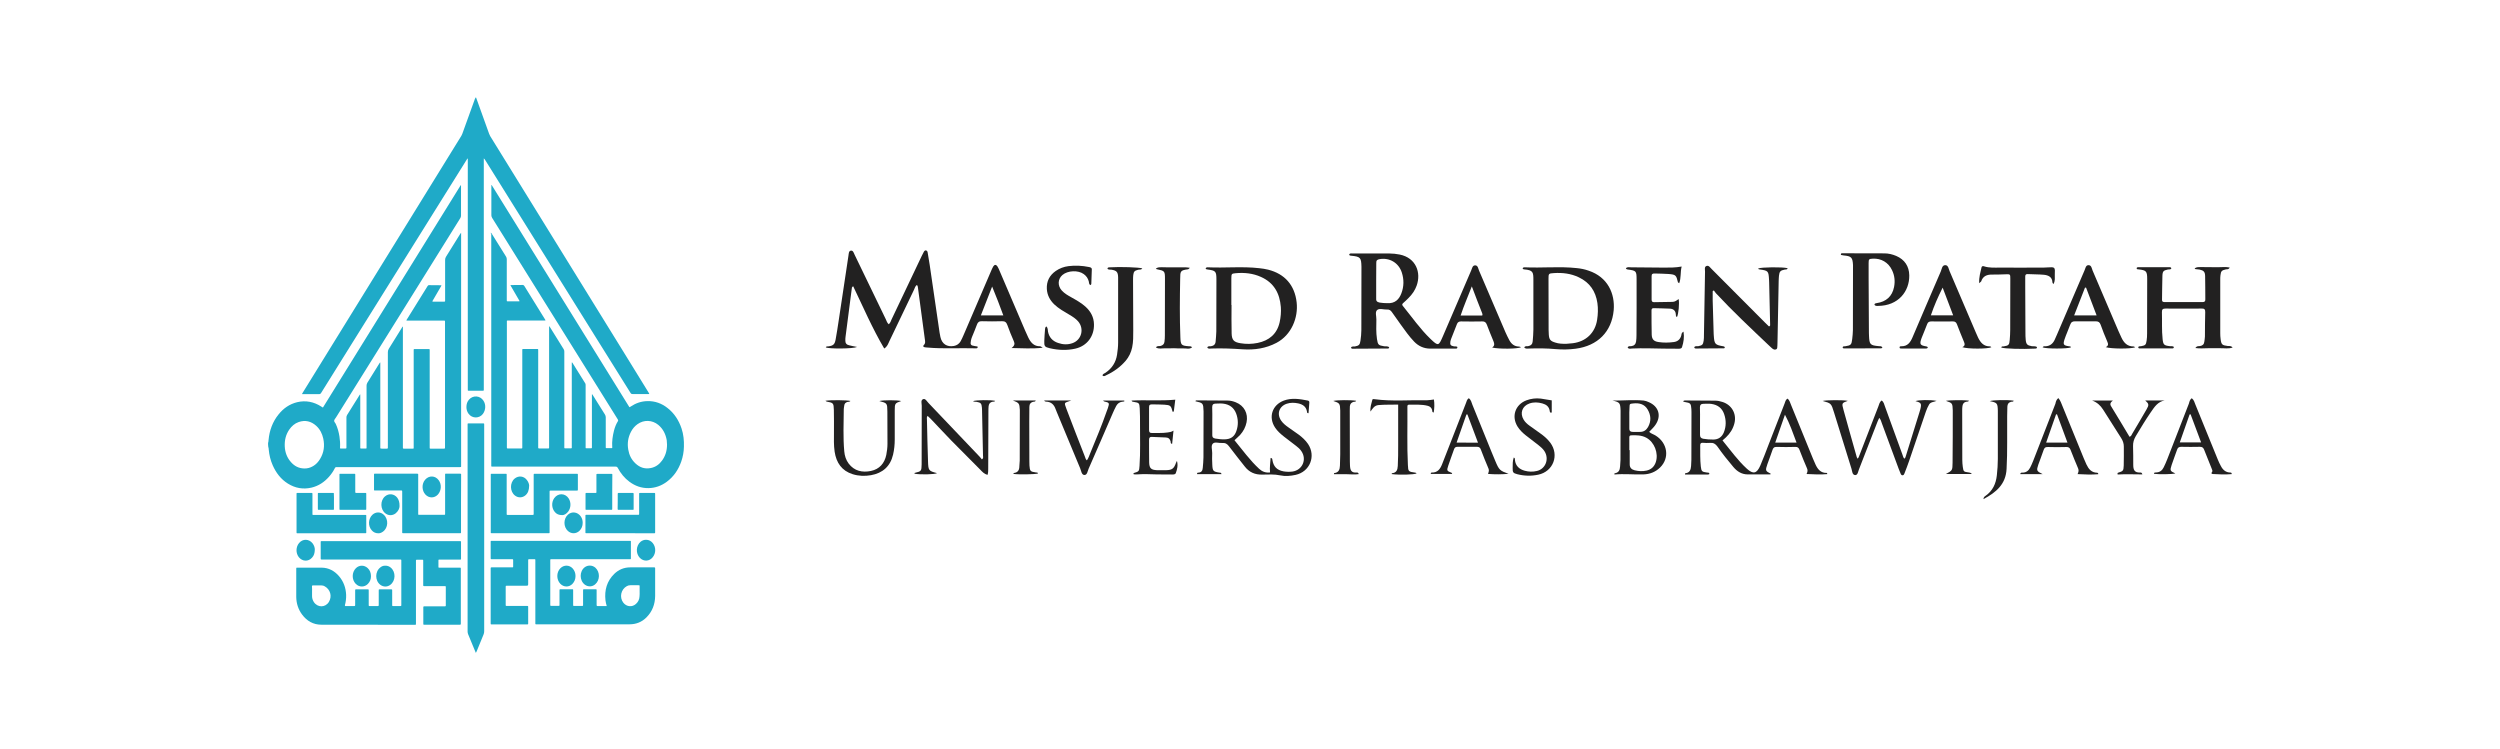<svg width="2546" height="763" viewBox="0 0 2546 763" fill="none" xmlns="http://www.w3.org/2000/svg">
<path d="M273 451.2C273.4 450.2 273.4 449.1 273.5 448.1C274.4 438.4 277.6 429.5 283.8 421.9C288.7 415.8 294.9 411.5 302.6 409.6C311.4 407.5 319.7 409.2 327.3 414.1C327.8 414.4 328.2 414.9 328.9 415C375.7 339.6 422.4 264.1 469.2 188.6C469.3 188.6 469.4 188.6 469.5 188.7C469.5 189.1 469.5 189.4 469.5 189.8C469.5 199.7 469.5 209.6 469.5 219.6C469.5 220.5 469.3 221.3 468.8 222.1C449.8 252.5 430.8 283 411.9 313.4C388.7 350.6 365.5 387.9 342.2 425.1C341.5 426.2 340.5 427.2 340.3 428.4C340.2 429.5 341.3 430.5 341.9 431.6C343.8 435.7 345 440 345.7 444.5C346.3 448.2 346.5 451.9 346.3 455.6C346.3 456.8 346.3 456.8 347.4 456.8C348.9 456.8 350.4 456.8 351.9 456.8C352.5 456.8 352.8 456.6 352.8 455.9C352.8 455.6 352.8 455.2 352.8 454.9C352.8 445 352.8 435.1 352.8 425.1C352.8 424.2 353 423.4 353.5 422.6C357.7 415.9 361.8 409.2 366 402.6C366.2 402.3 366.3 401.9 366.9 401.6C366.9 402.2 366.9 402.7 366.9 403.2C366.9 420.5 366.9 437.7 366.9 455C366.9 456.9 366.7 456.8 368.6 456.8C369.8 456.8 370.9 456.8 372.1 456.8C373.3 456.8 373.3 456.8 373.3 455.6C373.3 455.3 373.3 454.9 373.3 454.6C373.3 434 373.3 413.3 373.3 392.7C373.3 391.6 373.6 390.7 374.1 389.8C378.2 383.2 382.3 376.6 386.4 370C386.6 369.7 386.7 369.3 387.3 369.1C387.3 369.7 387.3 370.2 387.3 370.7C387.3 398.8 387.3 426.8 387.3 454.9C387.3 457.1 387.1 456.8 389.3 456.9C390.9 456.9 392.4 456.9 394 456.9C394.7 456.9 395 456.7 395 456C395 455.6 395 455.1 395 454.7C395 422.7 395 390.7 395 358.6C395 357.4 395.3 356.4 395.9 355.3C400.5 348 405 340.7 409.5 333.4C409.7 333.1 409.9 332.8 410.1 332.5C410.5 333 410.3 333.5 410.3 333.9C410.3 346.5 410.3 359 410.3 371.6C410.3 399.3 410.3 426.9 410.3 454.6C410.3 454.9 410.3 455.2 410.3 455.5C410.3 456.9 410.3 456.9 411.7 456.9C414.5 456.9 417.4 456.9 420.2 456.9C421.3 456.9 421.3 456.9 421.3 455.8C421.3 455.4 421.3 455 421.3 454.6C421.3 422.2 421.3 389.8 421.3 357.4C421.3 355.2 421.1 355.5 423.2 355.5C427.6 355.5 431.9 355.5 436.3 355.5C437.6 355.5 437.6 355.5 437.6 356.8C437.6 362.1 437.6 367.5 437.6 372.8C437.6 400.2 437.6 427.7 437.6 455.1C437.6 457.1 437.4 456.9 439.4 456.9C443.5 456.9 447.6 456.9 451.7 456.9C453.2 456.9 453.2 456.9 453.2 455.4C453.2 439.9 453.2 424.4 453.2 408.9C453.2 382.2 453.2 355.5 453.2 328.8C453.2 328.5 453.2 328.2 453.2 327.9C453.2 326.5 453.2 326.5 451.8 326.5C439.8 326.5 427.7 326.5 415.7 326.5C415.1 326.5 414.5 326.5 414 326.5C413.8 326 414.1 325.7 414.3 325.4C421.3 314.1 428.4 302.7 435.4 291.4C435.8 290.8 436.1 290.4 437 290.4C441 290.5 444.9 290.5 448.9 290.5C449.1 290.5 449.3 290.5 449.6 290.8C446.5 296.1 443.4 301.5 440.3 306.8C440.6 307.3 441 307.2 441.3 307.2C444.9 307.2 448.4 307.2 452 307.2C453.3 307.2 453.3 307.2 453.3 305.8C453.3 292.1 453.3 278.4 453.3 264.7C453.3 263.5 453.6 262.5 454.2 261.5C459 253.8 463.8 246.1 468.5 238.5C468.8 238.1 469 237.6 469.6 237.1C469.6 237.8 469.6 238.4 469.6 238.9C469.6 317.2 469.6 395.4 469.6 473.7C469.6 475.9 469.9 475.7 467.7 475.7C426.4 475.7 385.2 475.7 343.9 475.7C343.6 475.7 343.2 475.7 342.9 475.7C341.9 475.6 341.4 476 341 476.8C339.4 480 337.4 482.9 335 485.6C330.2 491 324.4 494.9 317.2 496.6C308.6 498.6 300.6 497.1 293.2 492.5C286 488 281.1 481.5 277.7 473.8C275.5 468.8 274.2 463.5 273.7 458C273.6 457 273.6 456 273.2 455C273 453.5 273 452.4 273 451.2ZM309.9 477.1C311.4 477.1 312.8 477 314.3 476.6C319.4 475.2 323.2 472 325.9 467.5C329.9 461 330.8 454 329.2 446.6C328.1 441.6 325.9 437.2 322.1 433.7C316.9 429 310.9 427.5 304.2 429.8C300.1 431.2 297 434 294.5 437.6C291 442.8 289.7 448.5 290 454.7C290.3 460.7 292.3 466.1 296.3 470.6C299.9 474.7 304.3 477 309.9 477.1Z" fill="#1FAAC8"/>
<path d="M499.801 236.9C500.401 237.2 500.501 237.6 500.801 238C505.701 245.8 510.501 253.6 515.401 261.4C515.901 262.2 516.101 263.1 516.101 264C516.101 277.7 516.101 291.4 516.101 305.1C516.101 307 516.001 306.9 517.801 306.9C521.101 306.9 524.401 306.9 527.601 306.9C528.101 306.9 528.601 307 529.201 306.7C526.001 301.3 522.901 295.9 519.801 290.5C520.201 290.2 520.501 290.3 520.801 290.3C524.601 290.3 528.401 290.3 532.201 290.2C533.001 290.2 533.401 290.4 533.901 291.1C541.001 302.6 548.101 314 555.201 325.5C555.301 325.7 555.401 325.9 555.601 326.2C555.101 326.5 554.601 326.4 554.201 326.4C542.101 326.4 530.101 326.4 518.001 326.4C515.901 326.4 516.201 326.2 516.201 328.3C516.201 370.4 516.201 412.6 516.201 454.7C516.201 457 516.001 456.7 518.301 456.7C522.401 456.7 526.501 456.7 530.601 456.7C531.901 456.7 531.901 456.7 531.901 455.4C531.901 454.1 531.901 452.9 531.901 451.6C531.901 420.2 531.901 388.7 531.901 357.3C531.901 355.2 531.701 355.4 533.801 355.4C538.101 355.4 542.401 355.4 546.701 355.4C548.101 355.4 548.101 355.4 548.101 356.9C548.101 367.2 548.101 377.5 548.101 387.8C548.101 410.1 548.101 432.5 548.101 454.8C548.101 456.8 547.901 456.7 550.001 456.7C552.701 456.7 555.401 456.7 558.101 456.7C559.101 456.7 559.101 456.7 559.201 455.6C559.201 455.2 559.201 454.8 559.201 454.4C559.201 414.3 559.201 374.2 559.201 334.1C559.201 333.5 559.201 333 559.201 332.4C559.301 332.4 559.401 332.4 559.501 332.3C559.801 332.7 560.001 333.1 560.301 333.5C564.901 340.9 569.501 348.3 574.101 355.7C574.601 356.5 574.701 357.3 574.701 358.2C574.701 390.3 574.701 422.3 574.701 454.4C574.701 456.9 574.301 456.6 577.001 456.6C578.501 456.6 579.901 456.6 581.401 456.6C582.101 456.6 582.401 456.4 582.301 455.7C582.301 455.3 582.301 454.8 582.301 454.4C582.301 426.5 582.301 398.6 582.301 370.7C582.301 370.2 582.301 369.6 582.301 369.1C582.801 369 582.901 369.5 583.101 369.7C587.401 376.5 591.601 383.4 595.901 390.2C596.401 390.9 596.401 391.7 596.401 392.4C596.401 413.1 596.401 433.8 596.401 454.4C596.401 456.9 596.001 456.5 598.601 456.5C599.601 456.5 600.601 456.5 601.501 456.5C602.801 456.5 602.801 456.5 602.801 455.2C602.801 454.9 602.801 454.6 602.801 454.3C602.801 437.2 602.801 420.2 602.801 403.1C602.801 402.6 602.801 402.1 602.801 401.6C602.901 401.6 603.001 401.6 603.101 401.5C603.401 401.9 603.601 402.3 603.901 402.7C607.901 409.2 612.001 415.7 616.101 422.2C616.601 423.1 616.901 423.9 616.901 424.9C616.901 434.7 616.901 444.6 616.901 454.4C616.901 454.7 616.901 455.1 616.901 455.4C616.801 456.1 617.101 456.5 617.901 456.4C619.501 456.4 621.001 456.4 622.601 456.4C623.501 456.4 623.601 456.3 623.501 455.3C623.101 449.6 623.901 444 625.301 438.5C626.201 435.1 627.401 431.9 629.301 428.9C629.701 428.2 629.501 427.8 629.201 427.2C623.001 417.2 616.801 407.2 610.501 397.2C589.101 362.8 567.601 328.5 546.201 294.1C531.201 270.1 516.201 246 501.201 221.9C500.701 221 500.401 220.2 500.401 219.2C500.401 209.4 500.401 199.6 500.401 189.9C500.401 189.4 500.401 189 500.401 188.5C500.501 188.5 500.601 188.4 500.701 188.4C547.501 263.8 594.201 339.3 641.001 414.7C641.601 414.6 642.001 414.2 642.501 413.9C647.601 410.5 653.201 408.6 659.301 408.5C667.001 408.3 673.901 410.8 679.901 415.6C686.801 421 691.301 428.1 694.101 436.4C696.101 442.4 696.701 448.6 696.501 454.9C696.401 460.1 695.501 465.1 693.801 470C690.901 478.3 686.201 485.3 679.101 490.6C673.601 494.7 667.301 497 660.401 497.1C653.201 497.2 646.801 494.9 641.001 490.6C636.001 486.9 632.101 482.1 629.201 476.6C628.601 475.5 628.001 475.2 626.801 475.2C585.301 475.2 543.901 475.2 502.401 475.2C500.001 475.2 500.301 475.5 500.301 473.2C500.301 394.9 500.301 316.7 500.301 238.4C499.801 238 499.801 237.5 499.801 236.9ZM679.301 452.8C679.301 451.3 679.201 449.8 679.001 448.3C677.901 442.1 675.301 436.8 670.401 432.7C664.201 427.6 655.701 427.3 649.201 432C646.401 434 644.201 436.6 642.601 439.7C639.601 445.4 638.701 451.5 639.801 457.8C640.701 463.3 643.001 468.1 647.201 472C651.701 476.2 656.901 477.9 663.001 476.6C667.701 475.6 671.301 473 674.101 469.2C677.701 464.4 679.301 458.9 679.301 452.8Z" fill="#1FAAC8"/>
<path d="M484.701 99C485.201 100.4 485.701 101.8 486.201 103.1C490.201 114.1 494.201 125.1 498.101 136.2C498.401 137 498.801 137.8 499.201 138.6C523.401 177.8 547.601 216.9 571.801 256.1C594.101 292.1 616.301 328.2 638.601 364.2C645.901 376.1 653.301 388 660.601 399.9C660.801 400.3 661.201 400.6 661.201 401.2C660.701 401.4 660.201 401.3 659.801 401.3C654.601 401.3 649.401 401.3 644.301 401.3C643.201 401.3 642.601 401 642.101 400.1C630.301 381.1 618.501 362.2 606.601 343.3C588.701 314.6 570.801 285.9 552.901 257.2C533.301 225.7 513.601 194.3 494.001 162.8C493.701 162.3 493.301 161.8 492.701 161.3C492.701 161.9 492.701 162.4 492.701 163C492.701 238 492.701 313.1 492.701 388.1C492.701 391 492.701 393.9 492.701 396.8C492.701 397.8 492.701 397.9 491.601 397.9C486.901 397.9 482.201 397.9 477.501 397.9C476.401 397.9 476.401 397.9 476.401 396.7C476.401 396.3 476.401 395.8 476.401 395.4C476.401 318 476.401 240.5 476.401 163.1C476.401 162.6 476.401 162 476.401 161.4C475.701 161.6 475.601 162.2 475.301 162.6C464.001 180.6 452.801 198.7 441.501 216.7C413.401 261.7 385.301 306.7 357.301 351.6C347.201 367.8 337.101 384 327.001 400.2C326.401 401.1 325.901 401.4 324.801 401.4C319.601 401.3 314.301 401.4 309.101 401.4C308.701 401.4 308.201 401.4 307.701 401.4C307.601 400.7 308.101 400.4 308.301 399.9C319.201 382.3 330.001 364.7 340.901 347.1C360.501 315.4 380.101 283.7 399.701 251.9C421.101 217.3 442.401 182.7 463.801 148.1C465.801 144.9 467.801 141.6 469.801 138.4C470.201 137.7 470.501 137 470.801 136.3C475.101 124.4 479.401 112.5 483.701 100.6C484.101 100.1 484.201 99.5 484.701 99Z" fill="#1FAAC8"/>
<path d="M617.9 617.2C617.3 615.1 616.8 613.2 616.6 611.3C615.5 601 618 591.9 625.5 584.5C630 580.1 635.5 577.8 641.9 577.8C649.8 577.8 657.7 577.8 665.7 577.8C665.9 577.8 666.2 577.8 666.4 577.8C667 577.8 667.2 578.1 667.2 578.6C667.2 578.8 667.2 579.1 667.2 579.3C667.2 588.5 667.3 597.8 667.2 607C667.1 615.4 664.3 622.8 658.3 628.8C653.6 633.5 647.8 635.8 641.1 635.8C609.8 635.8 578.5 635.8 547.2 635.8C544.9 635.8 545.2 636.1 545.2 633.8C545.2 613 545.2 592.2 545.2 571.3C545.2 569.3 545.4 569.5 543.4 569.5C542 569.5 540.7 569.5 539.3 569.5C537.9 569.5 537.9 569.5 537.9 571C537.9 578.7 537.9 586.3 537.9 594C537.9 596.5 537.9 596.5 535.4 596.5C529.2 596.5 523 596.5 516.8 596.5C516.5 596.5 516.1 596.5 515.8 596.5C515.3 596.5 515 596.7 515 597.3C515 597.6 515 598 515 598.3C515 604 515 609.6 515 615.3C515 615.6 515 616 515 616.3C515 616.9 515.2 617.1 515.8 617.1C516.1 617.1 516.5 617.1 516.8 617.1C523.3 617.1 529.7 617.1 536.2 617.1C536.5 617.1 536.9 617.1 537.2 617.1C537.7 617.1 537.9 617.3 537.9 617.8C537.9 618.1 537.9 618.4 537.9 618.7C537.9 623.9 537.9 629.2 537.9 634.4C537.9 634.6 537.9 634.9 537.9 635.1C537.9 635.7 537.7 635.9 537.1 635.9C536.8 635.9 536.5 635.9 536.2 635.9C524.6 635.9 512.9 635.9 501.3 635.9C499.6 635.9 499.7 636 499.7 634.3C499.7 616 499.7 597.6 499.7 579.3C499.7 579.1 499.7 578.8 499.7 578.6C499.7 578 499.9 577.8 500.5 577.8C500.8 577.8 501.2 577.8 501.5 577.8C508 577.8 514.4 577.8 520.9 577.8C521.2 577.8 521.6 577.8 521.9 577.8C522.4 577.8 522.6 577.7 522.6 577.1C522.6 574.8 522.6 572.5 522.6 570.2C522.6 569.7 522.3 569.5 521.9 569.5C521.6 569.5 521.2 569.5 520.9 569.5C514.4 569.5 508 569.5 501.5 569.5C501.2 569.5 500.8 569.5 500.5 569.5C499.9 569.5 499.7 569.3 499.7 568.7C499.7 567.4 499.7 566.2 499.7 564.9C499.7 560.6 499.7 556.3 499.7 552C499.7 550.8 499.7 550.8 500.9 550.8C501.2 550.8 501.5 550.8 501.8 550.8C548 550.8 594.3 550.8 640.5 550.8C642.8 550.8 642.5 550.5 642.5 552.8C642.5 557.8 642.5 562.8 642.5 567.8C642.5 568.1 642.5 568.5 642.5 568.8C642.5 569.3 642.3 569.5 641.8 569.5C641.4 569.5 640.9 569.5 640.5 569.5C614.4 569.5 588.4 569.5 562.3 569.5C560.2 569.5 560.4 569.3 560.4 571.4C560.4 586 560.4 600.6 560.4 615.2C560.4 617.1 560.2 617 562.1 617C564.3 617 566.4 617 568.6 617C569.8 617 569.8 617 569.8 615.8C569.8 611.2 569.8 606.5 569.8 601.9C569.8 601.6 569.8 601.2 569.8 600.9C569.8 600.3 570.1 600 570.7 600.1C571.8 600.1 572.9 600.1 574.1 600.1C576.9 600.1 579.7 600.1 582.5 600.1C583.7 600.1 583.7 600.1 583.7 601.3C583.7 606 583.7 610.7 583.7 615.4C583.7 615.7 583.7 616.1 583.7 616.4C583.7 616.9 583.9 617.1 584.4 617.1C587.3 617.1 590.2 617.1 593.1 617.1C593.6 617.1 593.8 616.8 593.8 616.4C593.8 616.1 593.8 615.7 593.8 615.4C593.8 610.8 593.8 606.2 593.8 601.6C593.8 600.1 593.8 600.1 595.3 600.1C598.9 600.1 602.4 600.1 606 600.1C607.8 600.1 607.6 600 607.6 601.8C607.6 606.3 607.6 610.8 607.6 615.3C607.6 615.6 607.6 615.9 607.6 616.2C607.6 616.9 607.8 617.2 608.5 617.2C611.6 617.1 614.7 617.2 617.9 617.2ZM651.4 602.3C651.4 600.6 651.4 599 651.4 597.3C651.4 596 651.4 596 650.1 596C647.4 596 644.6 596 641.9 596C640.6 596 639.5 596.3 638.4 596.9C632.3 600.2 630.6 608.4 634.8 613.8C638.1 618 643.8 618.6 647.7 615C650 612.9 651.2 610.3 651.3 607.2C651.5 605.7 651.4 604 651.4 602.3Z" fill="#1FAAC8"/>
<path d="M351.501 617.2C354.601 617.2 357.801 617.2 360.901 617.2C361.501 617.2 361.701 616.9 361.701 616.4C361.701 615.4 361.701 614.4 361.701 613.5C361.701 609.5 361.701 605.5 361.701 601.5C361.701 600.2 361.701 600.2 363.001 600.2C366.801 600.2 370.501 600.2 374.301 600.2C375.501 600.2 375.501 600.2 375.501 601.4C375.501 606.1 375.501 610.8 375.501 615.5C375.501 615.8 375.501 616.2 375.501 616.5C375.501 617 375.701 617.2 376.201 617.2C379.101 617.2 382.001 617.2 384.901 617.2C385.501 617.2 385.701 616.9 385.701 616.4C385.701 616.1 385.701 615.7 385.701 615.4C385.701 610.8 385.701 606.2 385.701 601.6C385.701 600.2 385.701 600.2 387.001 600.2C390.701 600.2 394.401 600.2 398.101 600.2C399.401 600.2 399.401 600.2 399.401 601.6C399.401 606.2 399.401 610.9 399.401 615.5C399.401 615.8 399.401 616.2 399.401 616.5C399.401 617 399.601 617.2 400.101 617.2C400.301 617.2 400.501 617.2 400.701 617.2C402.901 617.2 405.101 617.2 407.301 617.2C408.701 617.2 408.701 617.2 408.701 615.7C408.701 615.6 408.701 615.4 408.701 615.3C408.701 600.7 408.701 586.2 408.701 571.6C408.701 571.5 408.701 571.3 408.701 571.2C408.701 569.8 408.701 569.8 407.201 569.8C395.001 569.8 382.901 569.8 370.701 569.8C356.701 569.8 342.601 569.8 328.601 569.8C328.201 569.8 327.801 569.8 327.401 569.8C326.801 569.8 326.601 569.6 326.601 569C326.601 568.7 326.601 568.3 326.601 568C326.601 563 326.601 557.9 326.601 552.9C326.601 550.9 326.401 551.1 328.401 551.1C330.301 551.1 332.201 551.1 334.101 551.1C378.601 551.1 423.101 551.1 467.601 551.1C469.701 551.1 469.501 550.8 469.501 553C469.501 558.1 469.501 563.2 469.501 568.3C469.501 570 469.701 569.9 467.901 569.9C461.501 569.9 455.101 569.9 448.701 569.9C448.401 569.9 448.101 569.9 447.801 569.9C446.501 569.9 446.501 569.9 446.501 571.2C446.501 573.1 446.501 575 446.501 576.9C446.501 578.1 446.501 578.1 447.701 578.1C452.901 578.1 458.101 578.1 463.201 578.1C464.701 578.1 466.201 578.1 467.701 578.1C469.401 578.1 469.301 578 469.301 579.7C469.301 598 469.301 616.3 469.301 634.5C469.301 634.8 469.301 635.1 469.301 635.4C469.301 636 469.101 636.2 468.501 636.2C468.201 636.2 467.901 636.2 467.601 636.2C456.001 636.2 444.301 636.2 432.701 636.2C431.001 636.2 431.101 636.4 431.101 634.7C431.101 629.5 431.101 624.2 431.101 619C431.101 618.8 431.101 618.5 431.101 618.3C431.101 617.7 431.301 617.5 431.901 617.5C432.201 617.5 432.601 617.5 432.901 617.5C439.301 617.5 445.701 617.5 452.101 617.5C452.401 617.5 452.801 617.5 453.101 617.5C453.701 617.5 454.001 617.3 454.001 616.7C454.001 616.5 454.001 616.2 454.001 616C454.001 610.2 454.001 604.4 454.001 598.5C454.001 598.2 454.001 597.9 454.001 597.6C454.001 597.1 453.801 596.9 453.301 596.9C453.001 596.9 452.601 596.9 452.301 596.9C445.901 596.9 439.601 596.9 433.201 596.9C432.901 596.9 432.601 596.9 432.301 596.9C431.101 596.9 431.001 596.9 431.001 595.6C431.001 591.9 431.001 588.2 431.001 584.5C431.001 580.1 431.001 575.8 431.001 571.4C431.001 570 431.001 570 429.501 570C427.801 570 426.201 570 424.501 570C423.901 570 423.601 570.2 423.601 570.9C423.601 571.3 423.601 571.7 423.601 572.1C423.601 592.9 423.601 613.7 423.601 634.4C423.601 636.7 423.701 636.3 421.601 636.3C390.201 636.3 358.701 636.3 327.301 636.2C319.001 636.2 312.501 632.4 307.601 625.8C303.701 620.5 301.801 614.5 301.701 608C301.601 598.5 301.701 588.9 301.701 579.4C301.701 578.1 301.701 578.1 303.001 578.1C311.201 578.1 319.401 578 327.601 578.1C334.801 578.2 340.601 581.4 345.201 586.7C349.901 592.2 352.201 598.6 352.501 605.8C352.601 609.4 352.201 613 351.201 616.5C351.501 616.5 351.301 616.8 351.501 617.2ZM317.801 602.5C317.801 604.1 317.801 605.6 317.801 607.2C317.801 609.4 318.501 611.3 319.601 613.1C323.501 619 331.401 618.9 335.001 612.9C338.401 607.2 336.401 600.3 330.701 597.1C329.701 596.5 328.701 596.2 327.501 596.2C324.601 596.2 321.601 596.2 318.701 596.2C317.901 596.2 317.701 596.4 317.701 597.2C317.901 598.9 317.801 600.7 317.801 602.5Z" fill="#1FAAC8"/>
<path d="M484.6 664.9C483.5 662.3 482.6 660 481.6 657.7C480 653.7 478.3 649.7 476.7 645.8C476.4 645 476.2 644.1 476.2 643.2C476.2 573.1 476.2 502.9 476.2 432.8C476.2 431 476.1 431.2 477.8 431.2C482.4 431.2 487.1 431.2 491.7 431.2C493.1 431.2 493.1 431.2 493.1 432.6C493.1 432.9 493.1 433.2 493.1 433.5C493.1 503.3 493.1 573 493.1 642.8C493.1 644.1 492.9 645.2 492.4 646.3C490 652 487.7 657.7 485.4 663.4C485.1 663.8 484.9 664.2 484.6 664.9Z" fill="#1FAAC8"/>
<path d="M469.5 512.9C469.5 522.2 469.5 531.6 469.5 540.9C469.5 541.2 469.5 541.6 469.5 541.9C469.5 543 469.5 543 468.3 543C465.3 543 462.2 543 459.2 543C443.3 543 427.3 543 411.4 543C409.4 543 409.6 543.2 409.6 541.2C409.6 527.9 409.6 514.6 409.6 501.3C409.6 499.3 409.6 499.5 407.9 499.5C399.5 499.5 391.2 499.5 382.8 499.5C382.5 499.5 382.1 499.5 381.8 499.5C381.1 499.6 380.8 499.3 380.9 498.6C380.9 497.5 380.9 496.4 380.9 495.2C380.9 491.4 380.9 487.7 380.9 483.9C380.9 482.3 380.8 482.4 382.4 482.4C395.7 482.4 409.1 482.4 422.4 482.4C423.2 482.4 424.1 482.4 424.9 482.4C425.6 482.4 425.9 482.6 425.9 483.3C425.9 483.7 425.9 484.1 425.9 484.5C425.9 497.1 425.9 509.6 425.9 522.2C425.9 522.5 425.9 522.9 425.9 523.2C425.9 524.3 425.9 524.3 427.1 524.3C435.4 524.3 443.7 524.3 452 524.3C453.3 524.3 453.3 524.3 453.3 522.8C453.3 511.5 453.3 500.1 453.3 488.8C453.3 487 453.3 485.3 453.3 483.5C453.3 482.4 453.3 482.4 454.3 482.4C459.1 482.4 463.9 482.4 468.7 482.4C469.4 482.4 469.7 482.6 469.6 483.3C469.6 484.6 469.6 485.8 469.6 487.1C469.5 495.8 469.5 504.4 469.5 512.9Z" fill="#1FAAC8"/>
<path d="M499.801 512.7C499.801 503.2 499.801 493.6 499.801 484.1C499.801 482.3 499.601 482.5 501.501 482.5C505.801 482.5 510.101 482.5 514.401 482.5C516.201 482.5 516.001 482.4 516.001 484.2C516.001 497 516.001 509.7 516.001 522.5C516.001 524.6 515.801 524.4 517.901 524.4C525.801 524.4 533.701 524.4 541.701 524.4C542.001 524.4 542.401 524.4 542.701 524.4C543.301 524.4 543.501 524.1 543.501 523.6C543.501 523.2 543.501 522.8 543.501 522.4C543.501 509.8 543.501 497.3 543.501 484.7C543.501 484.4 543.501 484.1 543.501 483.8C543.501 482.6 543.501 482.5 544.801 482.5C554.501 482.5 564.301 482.5 574.001 482.5C578.401 482.5 582.801 482.5 587.201 482.5C588.501 482.5 588.501 482.5 588.501 483.8C588.501 488.6 588.501 493.5 588.501 498.3C588.501 499.6 588.501 499.6 587.201 499.6C578.701 499.6 570.201 499.6 561.701 499.6C561.301 499.6 560.901 499.6 560.501 499.6C559.901 499.6 559.701 499.8 559.701 500.4C559.701 500.8 559.701 501.2 559.701 501.6C559.701 514.8 559.701 528.1 559.701 541.3C559.701 543.2 559.901 543 558.001 543C539.201 543 520.401 543 501.501 543C501.401 543 501.301 543 501.201 543C499.601 543 499.801 543 499.801 541.6C499.801 532 499.801 522.3 499.801 512.7Z" fill="#1FAAC8"/>
<path d="M631.7 543C620.4 543 609.1 543 597.8 543C596 543 596.2 543.1 596.2 541.5C596.2 536.3 596.2 531 596.2 525.8C596.2 524.2 596.1 524.3 597.7 524.3C614.8 524.3 631.8 524.3 648.9 524.3C651.1 524.3 650.9 524.5 650.9 522.4C650.9 516.2 650.9 510.1 650.9 503.9C650.9 503.6 650.9 503.2 650.9 502.9C650.8 502.2 651.2 502 651.8 502C654.1 502 656.4 502 658.7 502C661.2 502 663.7 502 666.2 502C667 502 667.2 502.2 667.2 503C667.2 504 667.2 505.1 667.2 506.1C667.2 517.8 667.2 529.5 667.2 541.1C667.2 541.5 667.2 541.9 667.2 542.3C667.2 542.8 667 543.1 666.4 543.1C666 543.1 665.6 543.1 665.2 543.1C654.1 543 642.9 543 631.7 543Z" fill="#1FAAC8"/>
<path d="M337.5 543.1C326.4 543.1 315.3 543.1 304.2 543.1C303.9 543.1 303.6 543.1 303.3 543.1C302 543.1 302 543.1 302 541.8C302 528.9 302 516.1 302 503.2C302 502 302 502 303.2 502C307.7 502 312.3 502 316.8 502C318.2 502 318.2 502 318.2 503.4C318.2 509.7 318.2 516 318.2 522.3C318.2 522.6 318.2 523 318.2 523.3C318.2 524.4 318.2 524.4 319.4 524.4C321.7 524.4 324 524.4 326.3 524.4C341.2 524.4 356 524.4 370.9 524.4C371.2 524.4 371.6 524.4 371.9 524.4C373 524.4 373 524.4 373 525.4C373 530.9 373 536.4 373 542C373 543 373 543 371.8 543C365.8 543 359.9 543 353.9 543C348.4 543.1 343 543.1 337.5 543.1Z" fill="#1FAAC8"/>
<path d="M345.699 500.8C345.699 495.3 345.699 489.8 345.699 484.2C345.699 483.8 345.699 483.4 345.699 483C345.699 482.6 345.899 482.5 346.199 482.5C346.399 482.5 346.699 482.5 346.899 482.5C351.399 482.5 355.999 482.5 360.499 482.5C361.799 482.5 361.799 482.5 361.799 483.8C361.799 489.2 361.799 494.7 361.799 500.1C361.799 500.4 361.799 500.8 361.799 501.1C361.799 501.7 361.999 502 362.699 502C364.599 502 366.399 502 368.299 502C369.499 502 370.599 502 371.799 502C372.899 502 372.999 502 372.999 503.1C372.999 506.3 372.999 509.6 372.999 512.8C372.999 514.5 372.999 516.2 372.999 517.9C372.999 519.2 372.999 519.2 371.699 519.2C365.099 519.2 358.499 519.2 351.899 519.2C350.199 519.2 348.599 519.2 346.899 519.2C345.699 519.2 345.699 519.2 345.699 518C345.699 513 345.699 508 345.699 503C345.699 502.3 345.699 501.5 345.699 500.8Z" fill="#1FAAC8"/>
<path d="M623.5 500.9C623.5 506.4 623.5 511.9 623.5 517.5C623.5 517.8 623.5 518.2 623.5 518.5C623.5 519 623.3 519.2 622.8 519.2C622.5 519.2 622.2 519.2 621.9 519.2C613.9 519.2 605.9 519.2 597.9 519.2C597.7 519.2 597.4 519.2 597.2 519.2C596.5 519.3 596.2 519 596.3 518.3C596.3 517 596.3 515.7 596.3 514.3C596.3 510.6 596.3 507 596.3 503.3C596.3 502 596.3 502 597.7 502C600.5 502 603.4 502 606.2 502C607.4 502 607.4 502 607.4 500.8C607.4 495.4 607.4 490 607.4 484.5C607.4 484.2 607.4 483.8 607.4 483.5C607.3 482.8 607.7 482.6 608.3 482.6C609.9 482.6 611.4 482.6 613 482.6C616.1 482.6 619.3 482.6 622.4 482.6C623.6 482.6 623.6 482.6 623.6 483.8C623.5 489.4 623.5 495.1 623.5 500.9Z" fill="#1FAAC8"/>
<path d="M475 414.6C475 411.6 475.8 409 477.7 406.9C481.8 402.3 488.9 402.8 492.3 408C495 412 494.7 417.6 491.8 421.5C488.2 426.3 480.9 426.4 477.2 421.4C475.7 419.4 475 417 475 414.6Z" fill="#1FAAC8"/>
<path d="M448.9 496.2C448.8 498.8 447.9 501.4 446 503.6C442.4 507.5 436.9 507.5 433.3 503.7C429.5 499.7 429.3 492.7 433 488.5C436.9 484 443.3 484.2 446.8 489.1C448.2 491 449 493.5 448.9 496.2Z" fill="#1FAAC8"/>
<path d="M572.701 524.6C569.001 524.6 566.901 523.5 565.201 521.6C561.701 517.7 561.401 511.5 564.501 507.2C568.401 501.9 575.701 502.1 579.201 507.7C581.701 511.7 581.501 517.1 578.701 520.9C576.901 523.3 574.601 524.6 572.701 524.6Z" fill="#1FAAC8"/>
<path d="M392.4 576.1C394.6 576 396.4 576.8 398 578.1C403.2 582.5 403 591.5 397.5 595.6C394.4 597.9 390.5 597.9 387.4 595.6C381.7 591.4 381.8 582 387.4 577.8C388.9 576.6 390.6 576 392.4 576.1Z" fill="#1FAAC8"/>
<path d="M600.7 576C602.9 576 604.8 576.8 606.4 578.2C611.2 582.6 611.1 590.9 606.1 595.1C603.1 597.7 598.9 597.8 595.7 595.5C590 591.3 589.9 581.8 595.6 577.6C597.2 576.5 598.8 576 600.7 576Z" fill="#1FAAC8"/>
<path d="M657.999 549.7C660.799 549.7 663.099 551 664.799 553.1C668.099 557.2 668.099 563.3 664.799 567.4C661.399 571.8 655.499 572.1 651.599 568.1C647.299 563.6 647.599 555.8 652.399 551.7C653.999 550.4 655.899 549.7 657.999 549.7Z" fill="#1FAAC8"/>
<path d="M385.199 543.1C382.399 543.1 380.299 542 378.699 540.2C374.599 535.8 374.899 528.3 379.299 524.2C382.699 521.1 387.499 521.1 390.799 524.2C395.899 528.8 395.399 537.7 389.899 541.5C388.399 542.6 386.699 543.2 385.199 543.1Z" fill="#1FAAC8"/>
<path d="M586.1 586.6C586.1 589.7 585.1 592.4 582.9 594.7C579.4 598.2 574.2 598.1 570.7 594.6C566.5 590.3 566.5 582.8 570.8 578.6C574.4 575.1 579.9 575.2 583.3 579C585.1 581.1 586.1 583.6 586.1 586.6Z" fill="#1FAAC8"/>
<path d="M406.9 515.4C406.9 517.6 405.7 520.5 402.9 522.8C399.8 525.2 395.7 525.3 392.6 522.9C387.2 518.9 387 509.8 392.1 505.5C396 502.2 401.4 502.8 404.6 506.9C406.1 509 406.9 511.3 406.9 515.4Z" fill="#1FAAC8"/>
<path d="M538.9 494.6C538.8 499.4 537.6 502.4 534.9 504.6C531.8 507.1 527.6 507.1 524.5 504.7C519.2 500.7 519 491.7 524.1 487.4C528.1 484.1 533.6 484.7 536.7 489C538.2 490.9 538.9 493.3 538.9 494.6Z" fill="#1FAAC8"/>
<path d="M377.799 586.8C377.799 589.8 376.799 592.5 374.699 594.6C371.199 598.2 365.799 598.2 362.299 594.6C358.099 590.3 358.199 582.8 362.499 578.6C365.899 575.3 370.899 575.3 374.399 578.5C376.699 580.6 377.799 583.4 377.799 586.8Z" fill="#1FAAC8"/>
<path d="M320.6 559.8C320.5 563.4 319.7 565.9 317.8 567.9C314 572.2 307.9 571.9 304.3 567.4C301.1 563.3 301.2 557 304.6 553C308.3 548.5 314.7 548.7 318.3 553.3C319.9 555.4 320.7 557.9 320.6 559.8Z" fill="#1FAAC8"/>
<path d="M593.4 532.4C593.4 535.6 592.4 538.3 590.1 540.6C586.7 543.8 581.8 543.9 578.3 540.7C573.7 536.5 573.7 528.4 578.3 524.2C582.3 520.5 588.3 521.3 591.5 526C592.8 527.8 593.4 530 593.4 532.4Z" fill="#1FAAC8"/>
<path d="M340.099 510.6C340.099 513 340.099 515.5 340.099 517.9C340.099 519.1 340.099 519.2 338.899 519.2C334.199 519.2 329.499 519.2 324.799 519.2C323.799 519.2 323.699 519.2 323.699 518.1C323.699 513.1 323.699 508 323.699 503C323.699 502 323.699 502 324.799 502C329.499 502 334.199 502 338.899 502C339.999 502 339.999 502 339.999 503.1C340.199 505.6 340.099 508.1 340.099 510.6Z" fill="#1FAAC8"/>
<path d="M629.1 510.6C629.1 508.1 629.1 505.5 629.1 503C629.1 502.2 629.4 502 630.1 502C634.8 502 639.6 502 644.3 502C645.1 502 645.3 502.3 645.3 503C645.3 508 645.3 513.1 645.3 518.1C645.3 519.1 645.3 519.2 644.2 519.2C639.5 519.2 634.8 519.2 630.1 519.2C629.1 519.2 629.1 519.2 629 518.1C629.1 515.5 629.1 513.1 629.1 510.6Z" fill="#1FAAC8"/>
<path d="M872.9 353.335C868.4 355.335 844.3 355.335 841 353.835C841.4 352.435 842.7 352.835 843.6 352.735C848.6 352.035 850.1 350.735 851 345.735C852.2 339.435 853.1 333.035 854.1 326.635C857.4 304.435 860.7 282.335 864.1 260.135C864.4 258.235 864.3 255.535 866.6 255.235C868.8 254.935 869.5 257.635 870.3 259.335C880.9 281.235 891.5 303.235 902.1 325.135C902.9 326.835 903.4 328.835 905.1 330.235C906.8 328.835 907.2 326.935 908 325.235C918.3 303.735 928.5 282.135 938.7 260.635C939.4 259.135 940.1 257.735 940.9 256.335C941.4 255.535 942.1 254.835 943.1 255.035C944 255.235 944.6 256.135 944.7 257.035C945.4 261.235 946.2 265.535 946.8 269.735C950.2 292.835 953.5 315.835 956.9 338.935C957.1 340.335 957.4 341.735 957.7 343.135C959.2 350.235 964.4 353.635 971.5 352.335C974.5 351.735 976.8 350.135 978.3 347.535C979.4 345.535 980.4 343.335 981.3 341.235C990.6 319.535 999.9 297.735 1009.3 276.035C1010 274.435 1010.7 272.735 1011.6 271.235C1012.9 269.235 1014.5 269.335 1015.8 271.335C1016.8 272.835 1017.4 274.535 1018.1 276.135C1026.7 296.235 1035.3 316.335 1043.9 336.435C1045 338.935 1046.1 341.335 1047.2 343.735C1049.7 348.835 1053 352.835 1059.4 352.635C1059.8 352.635 1060.3 353.135 1061.9 354.135C1051.1 355.335 1041.4 354.635 1030.2 354.435C1033.4 351.935 1033.6 350.035 1032.5 347.535C1030.1 342.135 1027.9 336.635 1025.9 331.035C1024.9 328.235 1023.5 327.035 1020.5 327.135C1013.7 327.335 1006.9 327.335 1000 327.135C997.2 327.035 995.8 328.035 994.9 330.635C993.4 334.835 991.6 338.935 989.9 343.135C989.4 344.335 989.1 345.535 988.8 346.735C988 351.035 988.5 351.835 992.7 352.435C993.6 352.535 994.5 352.635 995.3 352.835C995.4 352.835 995.5 353.035 995.7 353.235C995.8 354.935 994.5 354.735 993.5 354.735C977.2 354.235 960.8 355.435 944.5 353.935C943.4 353.835 942.3 353.835 941.3 353.535C940.3 353.235 939.8 352.435 940.7 351.535C942.8 349.535 942.1 347.335 941.8 345.035C939.5 327.635 937.2 310.235 934.8 292.735C934.7 291.835 934.6 290.935 933.7 290.235C932 291.435 931.6 293.435 930.8 295.135C922.4 312.535 914.1 330.035 905.7 347.535C904.5 350.035 903.7 352.935 900.5 354.935C888.4 334.435 879.1 312.835 868.9 291.535C867.4 292.235 867.5 293.335 867.4 294.335C865.3 310.535 863.2 326.735 861.1 342.935C860.9 344.135 860.9 345.435 860.9 346.735C860.8 349.435 862.1 351.135 864.8 351.635C867.2 352.335 869.5 352.635 872.9 353.335ZM1021.8 321.235C1018.1 311.335 1014.7 302.035 1010.4 291.835C1006.3 302.235 1002.7 311.535 998.9 321.235C1006.7 321.235 1013.8 321.235 1021.8 321.235Z" fill="#222121"/>
<path d="M1549 353.635C1545.8 355.335 1526.9 355.635 1519.6 353.935C1522.3 352.135 1522 350.135 1521 347.635C1518.6 342.035 1516.4 336.335 1514.2 330.635C1513.3 328.335 1512.1 327.235 1509.5 327.335C1502.3 327.535 1495.1 327.435 1488 327.335C1486 327.335 1484.6 327.935 1483.8 329.935C1481.8 335.135 1479.7 340.235 1477.7 345.435C1477.4 346.135 1477.3 346.835 1477.1 347.535C1476.5 351.135 1477.3 352.135 1480.7 352.735C1481.9 352.935 1483.2 352.535 1484.2 353.335C1484.4 355.235 1483 355.035 1482.1 355.035C1473.5 355.035 1464.9 355.135 1456.3 355.035C1449.9 354.935 1444.5 352.435 1440.1 347.835C1435 342.535 1430.8 336.435 1426.5 330.535C1423.4 326.335 1420.5 322.035 1417.5 317.835C1416.3 316.135 1414.9 315.035 1412.6 315.235C1409.2 315.435 1405 313.735 1402.6 315.635C1400.1 317.635 1401.8 322.035 1401.7 325.335C1401.6 331.935 1401.3 338.635 1402.3 345.235C1403.2 351.135 1403.8 351.735 1409.6 352.635C1411.3 352.935 1413.2 352.235 1414.8 353.735C1414.5 354.135 1414.2 354.935 1413.9 354.935C1401.7 355.035 1389.5 355.035 1377.3 355.135C1376.5 355.135 1376 354.635 1375.9 353.835C1376.9 352.435 1378.5 353.035 1379.8 352.835C1383.9 352.035 1384.9 351.235 1385.5 346.935C1386 343.335 1386.4 339.835 1386.4 336.235C1386.5 314.835 1386.5 293.535 1386.5 272.135C1386.5 271.935 1386.5 271.735 1386.5 271.635C1386.3 262.335 1385.4 261.335 1376.1 260.435C1375.2 260.335 1374.3 260.435 1374 259.235C1374.8 257.535 1376.4 258.235 1377.7 258.135C1390.1 258.135 1402.5 258.135 1414.8 258.135C1418.4 258.135 1421.9 258.535 1425.5 259.235C1442.1 262.635 1447.5 277.635 1442.7 290.935C1441 295.735 1438.1 299.835 1434.5 303.435C1432.8 305.235 1430.9 306.935 1429 308.635C1427.7 309.735 1427.8 310.635 1428.8 311.735C1438 323.035 1446.3 335.035 1456.8 345.135C1464.9 352.935 1465.2 352.135 1469.4 342.535C1479.1 320.235 1488.6 297.735 1498.3 275.335C1499.2 273.335 1499.5 270.235 1502.3 270.235C1505.1 270.235 1505.4 273.435 1506.2 275.435C1515.2 296.335 1524.1 317.335 1533.1 338.235C1534.3 341.035 1535.7 343.735 1537.1 346.435C1539.2 350.335 1542.2 352.835 1546.9 352.935C1547.6 352.935 1548.2 353.235 1548.9 353.535C1548.8 353.235 1548.9 353.535 1549 353.635ZM1401.5 286.035C1401.5 291.735 1401.5 297.535 1401.5 303.235C1401.5 303.435 1401.5 303.635 1401.5 303.735C1401.2 306.335 1402.3 307.635 1405 308.135C1407.5 308.635 1410 308.635 1412.5 308.735C1420.8 309.335 1424.9 304.735 1427.2 298.635C1429.8 291.735 1429.9 284.635 1427.6 277.535C1424.4 267.635 1415.1 262.135 1404.9 263.935C1402.6 264.335 1401.5 265.135 1401.6 267.735C1401.6 273.835 1401.5 279.935 1401.5 286.035ZM1498.9 291.635C1494.9 302.035 1490.8 311.335 1487.5 321.335C1495.3 321.335 1502.4 321.335 1509.5 321.335C1509.9 320.435 1509.7 319.835 1509.5 319.135C1506 310.335 1502.6 301.535 1498.9 291.635Z" fill="#222121"/>
<path d="M2177.5 353.734C2178.1 352.134 2179.6 352.834 2180.7 352.534C2184.7 351.734 2185.5 351.234 2186.1 347.034C2186.5 344.534 2186.6 342.034 2186.6 339.534C2186.7 321.034 2186.7 302.534 2186.7 284.134C2186.7 276.234 2185.8 275.234 2178 274.334C2177.3 274.234 2176.5 274.434 2176 273.634C2175.8 272.434 2176.6 272.134 2177.5 272.134C2188.3 272.134 2199 272.134 2209.8 272.134C2210.6 272.134 2211.1 272.534 2211.3 273.434C2210.5 274.734 2209.1 274.234 2207.9 274.434C2203.4 275.434 2202.4 276.034 2202.2 280.834C2201.9 288.934 2202 296.934 2201.8 305.034C2201.7 307.834 2203.5 307.634 2205.4 307.634C2213.8 307.634 2222.3 307.634 2230.7 307.634C2234.8 307.634 2239 307.534 2243.1 307.634C2245.1 307.634 2246 306.934 2245.9 304.834C2245.8 296.934 2245.9 289.034 2245.7 281.134C2245.6 276.834 2244.2 275.434 2240.1 274.534C2239.2 274.334 2238.3 274.334 2237.4 274.234C2236.5 274.134 2235.6 274.334 2235 273.334C2237.4 271.834 2237.4 271.934 2246.6 272.034C2250.5 272.134 2254.5 272.034 2258.4 272.134C2262.4 272.234 2266.4 271.534 2270.7 272.434C2269.7 274.734 2268 274.034 2266.8 274.334C2262.6 275.334 2261.8 276.034 2261.3 280.434C2261.1 281.834 2261.1 283.334 2261.1 284.734C2261.1 302.834 2261.1 320.934 2261.1 339.134C2261.1 341.234 2261.2 343.434 2261.5 345.534C2262.2 350.934 2263.1 351.634 2268.6 352.334C2270.1 352.534 2271.9 351.834 2273.7 353.934C2269.4 355.434 2265.4 354.534 2261.5 354.634C2257.2 354.734 2252.9 354.634 2248.6 354.634C2244.6 354.634 2240.5 355.134 2235.8 354.434C2237.3 352.034 2239 352.634 2240.4 352.434C2243 352.034 2244.6 350.734 2244.9 347.934C2245.1 346.134 2245.5 344.334 2245.5 342.634C2245.6 334.334 2245.5 326.134 2245.8 317.834C2245.9 314.934 2244.8 314.134 2242.1 314.234C2229.9 314.334 2217.7 314.334 2205.5 314.234C2202.7 314.234 2201.6 314.934 2201.7 317.934C2202 327.034 2201.4 336.234 2202.4 345.334C2203 351.034 2203.8 351.834 2209.7 352.534C2211.1 352.734 2212.6 352.234 2213.8 353.234C2214 354.434 2213.2 354.834 2212.3 354.834C2201.2 354.834 2190.1 354.834 2178.9 354.834C2178.3 354.934 2177.8 354.534 2177.5 353.734Z" fill="#222121"/>
<path d="M1552.3 353.834C1553.3 352.034 1554.9 352.734 1556.2 352.534C1559.1 352.034 1560.7 350.434 1560.9 347.534C1561.2 343.634 1561.6 339.634 1561.6 335.734C1561.7 318.834 1561.7 302.034 1561.6 285.134C1561.6 277.334 1561.4 275.034 1552.1 274.334C1551.6 274.334 1551.1 273.934 1550.7 273.834C1550.7 272.134 1552 272.234 1553 272.234C1570.6 273.034 1588.2 271.134 1605.7 273.034C1609.8 273.434 1613.9 274.234 1617.8 275.634C1637.4 282.134 1644.8 299.134 1643.4 315.834C1641.4 337.934 1627 352.234 1604.6 355.134C1597.8 356.034 1591 356.134 1584.2 355.534C1575.4 354.734 1566.6 354.634 1557.8 354.934C1555.9 354.934 1553.8 355.634 1552.3 353.834ZM1595.1 350.134C1597.5 349.934 1599.6 349.834 1601.8 349.534C1615.2 347.834 1624.5 338.934 1626.5 325.734C1627.4 320.034 1627.6 314.334 1626.8 308.634C1625 296.534 1619 287.734 1607.9 282.434C1599.8 278.534 1591.1 277.534 1582.3 278.134C1577.1 278.434 1577 278.734 1577 283.934C1577 301.334 1577 318.634 1577.1 336.034C1577.1 337.634 1577.2 339.234 1577.3 340.834C1577.7 345.834 1578.9 347.334 1583.8 348.834C1587.5 350.134 1591.4 350.134 1595.1 350.134Z" fill="#222121"/>
<path d="M1229.5 353.934C1230.3 352.034 1232 352.834 1233.2 352.634C1236.1 352.134 1237.8 350.734 1238 347.734C1238.2 344.334 1238.7 340.934 1238.7 337.534C1238.8 319.934 1238.8 302.434 1238.8 284.834C1238.8 276.234 1238.1 275.534 1229.6 274.434C1228.9 274.334 1228.2 274.234 1227.8 273.534C1228.2 272.234 1229.3 272.134 1230.4 272.234C1247.8 273.034 1265.2 271.134 1282.5 273.134C1285.5 273.434 1288.6 273.934 1291.5 274.634C1308.4 278.934 1318.5 290.334 1320.5 307.834C1322.3 323.534 1315.2 341.134 1300 349.134C1289.2 354.834 1277.6 356.534 1265.6 355.734C1255 355.034 1244.5 354.534 1233.9 354.934C1232.4 354.934 1230.6 355.634 1229.5 353.934ZM1254 310.634C1254.1 310.634 1254.1 310.634 1254.2 310.634C1254.2 320.334 1254 329.934 1254.3 339.634C1254.5 346.334 1256.6 348.434 1263.2 349.534C1269.1 350.534 1275 350.434 1280.8 349.234C1292.5 346.834 1300.5 340.134 1303.2 328.134C1304.3 323.034 1304.8 317.834 1304.4 312.634C1303.3 298.734 1297.4 287.934 1284.2 282.034C1276 278.334 1267.3 277.434 1258.5 278.234C1254.2 278.634 1254.1 278.834 1254 283.234C1253.9 292.334 1254 301.534 1254 310.634Z" fill="#222121"/>
<path d="M1860.9 482.835C1854.1 483.435 1847.3 483.135 1839.8 482.735C1840.8 480.635 1841.2 478.935 1840.3 477.035C1837.6 470.835 1835 464.435 1832.6 458.135C1831.8 455.935 1830.7 455.035 1828.3 455.135C1822 455.335 1815.7 455.335 1809.5 455.135C1806.8 455.035 1805.7 456.135 1805 458.535C1803.5 463.335 1801.5 467.935 1799.9 472.735C1797.7 479.235 1797.8 479.635 1803.3 482.435C1803.3 482.835 1803.1 483.135 1802.7 483.135C1795 483.135 1787.3 483.235 1779.6 483.135C1773.7 483.035 1769.1 480.135 1765.3 475.635C1759.6 468.935 1754.1 462.035 1749.1 454.835C1747.1 452.035 1744.9 450.735 1741.5 451.035C1739 451.235 1736.5 451.135 1734 450.935C1732.1 450.835 1731.5 451.735 1731.5 453.535C1731.6 460.735 1731.3 467.935 1732.1 475.035C1732.7 480.035 1733.2 480.535 1738.4 481.235C1739.3 481.335 1740.2 481.135 1740.8 482.035C1740.2 482.435 1741 481.935 1740.8 482.535C1740.8 482.635 1740.7 482.835 1740.6 482.935C1740.3 483.035 1739.9 483.135 1739.6 483.235C1731.8 483.235 1723.9 483.235 1716 483.235C1716.1 482.535 1716.1 481.935 1716.2 481.935C1720.8 481.635 1721.9 478.435 1722.2 474.635C1722.3 472.535 1722.5 470.335 1722.5 468.235C1722.5 452.135 1722.5 435.935 1722.6 419.835C1722.6 418.735 1722.6 417.635 1722.5 416.635C1722.1 410.935 1721.6 410.335 1716 409.435C1715.3 409.335 1714.6 409.235 1714.1 408.635C1714.6 408.035 1715.2 407.835 1716 407.835C1726.2 407.935 1736.4 408.035 1746.7 408.035C1749.2 408.035 1751.7 408.535 1754.1 409.335C1763.5 412.235 1768.7 421.235 1766.4 430.835C1765 436.635 1762 441.335 1757.7 445.435C1756.7 446.435 1755.6 447.335 1754.2 448.535C1762.4 458.535 1769.7 468.835 1779 477.335C1785.5 483.235 1789.1 482.335 1792.7 474.135C1795.8 467.035 1798.4 459.835 1801.2 452.635C1806.6 438.735 1811.9 424.935 1817.4 411.035C1818.1 409.235 1818.3 407.135 1820.5 405.935C1822.5 407.635 1823.1 410.135 1824 412.335C1831.5 430.535 1838.9 448.835 1846.3 467.035C1847.2 469.235 1848.1 471.335 1849.1 473.435C1851.3 478.035 1854.3 481.635 1860 481.635C1860.3 481.335 1860.8 481.635 1860.9 482.835ZM1731.3 428.835C1731.3 433.535 1731.4 438.135 1731.3 442.835C1731.3 445.235 1732.2 446.335 1734.6 446.835C1738 447.435 1741.3 447.635 1744.8 447.635C1750.1 447.635 1753.7 444.935 1755.6 440.235C1758 434.235 1758 427.935 1755.9 421.835C1753.8 415.535 1749.2 412.235 1742.8 411.335C1740.2 410.935 1737.4 411.235 1734.7 411.235C1732.3 411.235 1731.2 412.435 1731.2 414.935C1731.4 419.435 1731.3 424.135 1731.3 428.835ZM1829.6 450.735C1825.9 440.835 1822.7 431.435 1817.8 422.335C1814.5 431.735 1811.3 441.035 1807.9 450.735C1815.2 450.735 1822 450.735 1829.6 450.735Z" fill="#222121"/>
<path d="M1744.2 296.534C1744.2 299.734 1744.1 302.934 1744.2 306.034C1744.5 317.334 1744.9 328.634 1745.2 339.934C1745.2 340.434 1745.2 341.034 1745.3 341.534C1745.9 350.534 1746.5 351.234 1755.4 352.734C1755.9 352.834 1756.2 353.234 1756.6 353.534C1756.4 354.234 1756.2 354.734 1755.6 354.734C1746.1 354.834 1736.6 354.834 1727.1 354.934C1726.4 354.934 1725.7 354.734 1725.4 353.734C1726.3 351.934 1728.2 352.834 1729.6 352.534C1733.5 351.734 1734.4 351.034 1735 347.034C1735.3 345.134 1735.3 343.134 1735.3 341.134C1735.7 319.634 1736 298.034 1736.4 276.534C1736.4 274.534 1735.5 271.634 1738 270.834C1740.3 270.034 1741.7 272.634 1743.2 274.034C1761.2 292.034 1779.2 310.134 1797.2 328.234C1798.7 329.734 1800.2 331.134 1801.5 332.434C1802.9 332.034 1802.7 331.234 1802.7 330.534C1802.4 316.134 1802.1 301.834 1801.7 287.434C1801.7 286.734 1801.7 286.034 1801.6 285.234C1801.1 275.834 1800.9 275.634 1791.6 274.334C1791 274.234 1790.7 274.034 1790.5 273.434C1793.5 272.034 1815.3 271.734 1820.5 273.134C1820.1 274.834 1818.6 274.334 1817.6 274.534C1813.1 275.434 1812.2 276.434 1811.7 280.834C1811.5 282.634 1811.5 284.434 1811.4 286.234C1811 307.034 1810.6 327.834 1810.2 348.634C1810.2 349.734 1810.2 350.834 1810.1 351.834C1809.9 353.334 1810.4 355.334 1808.4 355.934C1806.7 356.434 1805.3 355.334 1804.1 354.234C1803.1 353.434 1802.2 352.534 1801.3 351.634C1783.1 334.334 1764.7 317.134 1747.6 298.734C1746.8 297.834 1746.1 296.734 1745.4 295.734C1745 296.034 1744.6 296.334 1744.2 296.534Z" fill="#222121"/>
<path d="M1244 482.834C1235.6 482.834 1227.3 482.834 1219.1 482.834C1218.9 481.434 1219.8 481.334 1220.4 481.334C1223.6 481.234 1224.7 479.234 1224.9 476.434C1225.2 472.834 1225.6 469.234 1225.6 465.734C1225.7 450.634 1225.7 435.634 1225.7 420.534C1225.7 420.034 1225.7 419.434 1225.7 418.934C1225.4 410.534 1225.3 410.434 1217.4 408.634C1217.6 408.134 1217.8 407.734 1218.5 407.734C1229.1 407.834 1239.7 407.834 1250.2 407.934C1253.1 407.934 1255.9 408.634 1258.6 409.734C1267.1 413.134 1271.3 421.134 1269.5 430.034C1268.5 434.934 1266.3 439.134 1263 442.834C1261.3 444.634 1259.4 446.234 1257.2 448.334C1265.5 458.434 1272.9 468.734 1282.3 477.434C1285.2 480.134 1288.8 481.734 1293.4 481.134C1292.9 476.034 1293.7 471.234 1294 466.334C1295.7 466.534 1295.7 467.534 1295.8 468.334C1296.9 475.134 1300.3 478.734 1307.1 480.034C1310.1 480.534 1313.2 480.634 1316.2 480.234C1326.3 478.834 1331.2 467.934 1325.3 459.434C1323.9 457.334 1322 455.634 1320 454.134C1315.9 450.934 1311.7 447.834 1307.6 444.634C1304.2 441.934 1301 439.134 1298.6 435.534C1291.5 424.934 1295.5 412.434 1307.5 407.934C1315.6 404.934 1323.7 406.334 1331.9 407.934C1333.3 408.234 1333.5 409.134 1333.4 410.234C1333.1 413.734 1332.9 417.334 1332.6 420.834C1330.9 420.934 1331.1 419.734 1331 419.034C1330.1 414.034 1326.7 411.834 1322.2 410.834C1318.3 410.034 1314.4 409.834 1310.5 411.134C1302.7 413.734 1300 421.434 1304.7 428.334C1306.7 431.234 1309.4 433.334 1312.1 435.234C1315.6 437.734 1319.2 440.134 1322.6 442.634C1326.2 445.334 1329.5 448.334 1332.1 452.134C1340.4 464.534 1334 480.434 1319.4 483.634C1314.2 484.734 1308.9 485.234 1303.9 484.134C1297.7 482.834 1291.6 483.234 1285.5 483.334C1278.1 483.534 1272.2 480.934 1267.7 475.134C1262.4 468.334 1257 461.734 1251.8 454.734C1249.9 452.134 1247.9 450.834 1244.7 451.134C1241.5 451.434 1237.4 449.734 1235.3 451.634C1232.9 453.834 1234.6 458.034 1234.5 461.434C1234.3 465.334 1234.4 469.334 1234.6 473.234C1234.9 479.734 1235.5 480.334 1242 481.334C1242.9 481.334 1243.6 481.334 1244 482.834ZM1234.6 428.734C1234.6 433.234 1234.6 437.734 1234.6 442.134C1234.6 442.334 1234.6 442.534 1234.6 442.634C1234.4 444.934 1235.2 446.234 1237.7 446.634C1240.9 447.134 1244.1 447.534 1247.3 447.434C1253.4 447.234 1257.1 444.734 1259.1 439.034C1261.2 433.034 1261.1 427.034 1258.9 421.134C1256.6 415.034 1251.9 411.734 1245.5 411.034C1243 410.734 1240.5 411.034 1238 411.034C1235.6 411.034 1234.5 412.134 1234.5 414.634C1234.7 419.434 1234.6 424.134 1234.6 428.734Z" fill="#222121"/>
<path d="M1876.5 353.734C1876.9 352.334 1878.2 352.834 1879.2 352.634C1885 351.734 1885.6 351.134 1886.3 345.234C1886.6 342.234 1887 339.134 1887 336.134C1887.1 314.634 1887 293.134 1887.1 271.534C1887.1 271.034 1887.1 270.434 1887.1 269.934C1886.7 262.134 1885.4 260.834 1877.5 260.134C1876.6 260.034 1875.8 259.834 1874.9 259.634C1874.8 259.634 1874.8 259.334 1874.7 259.134C1874.8 257.534 1876.1 257.934 1877.1 257.934C1891.1 257.934 1905.1 257.934 1919.1 258.034C1923.3 258.034 1927.3 259.034 1931.1 260.634C1939.7 264.334 1944.2 271.134 1944.4 280.334C1944.7 296.634 1933.3 311.434 1912.6 311.534C1911.3 311.534 1909.7 311.834 1908.9 310.134C1909.2 309.034 1910.1 308.834 1911 308.734C1920.9 307.334 1927 301.834 1928.9 292.334C1930.1 286.434 1929.5 280.534 1926.8 275.034C1923.1 267.234 1915.7 262.934 1907.2 263.434C1903.4 263.634 1903 263.934 1903 267.934C1902.9 273.134 1903 278.334 1903 283.534C1903.1 302.034 1903.2 320.434 1903.3 338.934C1903.3 340.034 1903.4 341.134 1903.4 342.134C1903.8 350.934 1904.6 351.734 1913.5 352.534C1914.7 352.634 1916.1 352.234 1917.1 353.934C1916.7 354.134 1916.3 354.734 1915.9 354.734C1903.4 354.834 1890.8 354.834 1878.3 354.834C1877.3 354.934 1876.7 354.534 1876.5 353.734Z" fill="#222121"/>
<path d="M1881.8 408.234C1875.7 410.434 1875.5 410.534 1877.4 417.334C1881.8 433.434 1886.4 449.434 1890.9 465.434C1891 465.934 1891.4 466.334 1891.8 467.134C1892.9 466.034 1893.2 464.734 1893.7 463.534C1900.1 447.034 1906.5 430.434 1912.9 413.934C1913.7 411.834 1914.1 409.434 1916.2 407.834C1918.5 409.334 1918.8 411.734 1919.6 413.834C1925.6 430.134 1931.5 446.434 1937.4 462.834C1937.9 464.334 1938.3 465.934 1939.3 467.134C1940.6 466.334 1940.7 465.034 1941.1 463.834C1945.7 449.134 1950.3 434.434 1954.8 419.734C1955.1 418.734 1955.4 417.634 1955.7 416.634C1957.1 410.934 1956.5 410.034 1950.7 408.534C1953.4 407.234 1966.1 407.034 1972.2 408.234C1969.4 409.534 1966.2 409.234 1964.6 411.934C1963.2 414.234 1962.2 416.734 1961.3 419.234C1955.6 436.034 1949.9 452.834 1944.2 469.534C1942.8 473.734 1941.1 477.934 1939.5 482.134C1939.2 482.934 1938.8 483.834 1937.8 484.034C1936.5 484.234 1935.9 483.134 1935.5 482.134C1934.8 480.534 1934.1 478.834 1933.5 477.134C1927.8 461.734 1922.1 446.234 1916.4 430.834C1915.8 429.234 1915.5 427.434 1913.8 425.534C1913.2 427.034 1912.6 428.134 1912.1 429.334C1905.8 445.534 1899.6 461.734 1893.2 477.934C1892.3 480.134 1892 483.834 1889.4 483.834C1886.3 483.734 1886.3 479.934 1885.6 477.534C1879.6 458.434 1873.7 439.234 1867.8 420.134C1864.9 410.734 1864.9 410.734 1856.2 408.334C1859.4 407.334 1877.9 407.234 1881.8 408.234Z" fill="#222121"/>
<path d="M2028 353.634C2024.5 355.434 2003.8 355.534 1998.4 353.534C2001.2 352.334 2001.1 350.534 2000.2 348.334C1997.7 342.334 1995.3 336.434 1993 330.334C1992.2 328.134 1990.9 327.234 1988.6 327.334C1981.4 327.434 1974.3 327.434 1967.1 327.334C1964.9 327.334 1963.4 327.834 1962.6 330.134C1960.9 334.834 1958.8 339.434 1957 344.134C1954.6 350.634 1955.3 351.734 1962 352.834C1962.5 352.934 1962.9 353.334 1963.3 353.534C1963.1 354.834 1962.2 354.934 1961.3 354.934C1953.1 354.934 1944.8 354.934 1936.6 354.934C1935.7 354.934 1934.6 355.034 1934.5 353.834C1934.4 352.634 1935.6 352.634 1936.4 352.634C1942.6 352.734 1945.5 348.734 1947.7 343.534C1957.2 321.134 1966.9 298.734 1976.5 276.434C1977.6 273.934 1977.7 269.934 1981.2 270.034C1984.2 270.134 1984.5 273.934 1985.5 276.234C1994.4 296.934 2003.3 317.734 2012.1 338.434C2012.9 340.234 2013.7 342.034 2014.5 343.834C2017 348.934 2020.3 352.934 2026.7 352.734C2027 352.734 2027.3 353.034 2027.6 353.234C2027.8 353.334 2027.9 353.534 2028 353.634ZM1978.4 292.934C1973.7 302.234 1969.7 311.334 1966.4 321.134C1974.1 321.134 1981.2 321.134 1989.1 321.134C1985.4 311.534 1981.9 302.234 1978.4 292.934Z" fill="#222121"/>
<path d="M2174.4 353.734C2169.8 355.434 2149.9 355.334 2144.5 353.534C2147.6 352.034 2147 350.034 2146 347.734C2143.6 342.134 2141.3 336.434 2139.3 330.734C2138.4 328.134 2136.9 327.134 2134.1 327.234C2127.3 327.334 2120.5 327.334 2113.6 327.234C2110.9 327.134 2109.3 327.834 2108.3 330.634C2106.5 335.734 2104.2 340.534 2102.5 345.634C2100.8 350.934 2101.5 351.834 2107 352.634C2107.8 352.734 2108.8 352.534 2109.1 353.734C2106.1 355.334 2083.3 355.334 2080.2 353.734C2080.9 352.234 2082.3 352.734 2083.5 352.634C2087.7 352.334 2090.5 350.034 2092.3 346.434C2093.2 344.634 2094 342.834 2094.7 341.034C2104.1 319.134 2113.5 297.234 2122.9 275.334C2123.8 273.334 2124.1 270.134 2126.8 270.034C2130 269.934 2130.2 273.334 2131.1 275.534C2139.9 295.934 2148.6 316.434 2157.3 336.834C2158.3 339.134 2159.4 341.434 2160.4 343.634C2162.9 349.034 2166.4 352.934 2173 352.834C2173.5 352.834 2173.8 353.234 2174.4 353.734ZM2124.5 293.034C2124.1 292.934 2123.8 292.934 2123.4 292.834C2119.7 302.234 2116.1 311.534 2112.3 321.234C2120.2 321.234 2127.4 321.234 2135.2 321.234C2131.6 311.534 2128.1 302.334 2124.5 293.034Z" fill="#222121"/>
<path d="M1655.8 273.235C1657.3 271.535 1659.4 272.235 1661.2 272.235C1672.3 272.235 1683.4 272.435 1694.6 272.535C1700.3 272.535 1706 272.635 1712.6 271.435C1711.1 277.235 1712.2 282.835 1710.1 288.435C1709.3 287.835 1708.9 287.735 1708.8 287.435C1707.1 280.235 1706.6 279.635 1699.3 279.035C1694.7 278.635 1690 278.735 1685.3 278.535C1683.1 278.435 1681.9 278.935 1682 281.435C1682.1 289.335 1682.1 297.235 1682 305.135C1682 306.935 1682.7 307.735 1684.5 307.735C1690.8 307.635 1697.1 307.535 1703.3 307.435C1705.7 307.435 1707.6 305.935 1709.5 304.535C1710.5 308.435 1709.4 320.135 1707.8 322.935C1706.4 322.135 1706.8 320.735 1706.6 319.635C1706.2 316.135 1703.9 314.535 1700.8 314.335C1695.3 314.035 1689.7 314.035 1684.1 313.835C1682.5 313.835 1681.9 314.535 1681.9 316.135C1682 324.335 1681.8 332.635 1682.1 340.835C1682.3 345.635 1684.3 347.635 1689 348.335C1694.2 349.135 1699.4 349.035 1704.6 348.335C1708.5 347.835 1711.1 345.635 1712.2 341.735C1712.5 340.435 1712.3 338.835 1714.5 337.735C1715.4 343.435 1714.6 348.435 1713 353.435C1712.4 355.335 1710.4 355.135 1708.8 355.135C1704 355.135 1699.1 355.135 1694.3 355.035C1683.5 354.835 1672.8 354.435 1662 354.935C1660.6 355.035 1658.8 355.735 1657.6 353.935C1658.3 352.035 1660 352.735 1661.3 352.535C1664.2 352.135 1665.8 350.535 1666.2 347.735C1666.5 345.635 1666.6 343.435 1666.6 341.335C1666.7 322.535 1666.8 303.635 1666.7 284.835C1666.7 275.835 1666.4 275.635 1657.5 274.435C1656.9 274.335 1656.2 274.135 1655.8 273.235Z" fill="#222121"/>
<path d="M2015.6 288.435C2015.3 282.135 2016.9 277.135 2018 272.235C2018.3 270.935 2019.5 270.835 2020.6 271.235C2025.8 272.935 2031.3 272.535 2036.6 272.535C2050.4 272.635 2064.2 272.535 2078.1 272.535C2080.4 272.535 2082.8 272.535 2085.1 272.335C2092.9 271.835 2093 271.835 2092.6 279.935C2092.5 282.835 2093.2 285.935 2091.2 289.335C2090.7 288.535 2090.2 288.135 2090.2 287.635C2090 282.035 2086.1 280.335 2081.6 279.835C2076.1 279.335 2070.5 279.435 2064.9 279.135C2062.9 279.035 2062.5 280.135 2062.5 281.735C2062.5 285.135 2062.5 288.535 2062.5 291.935C2062.5 307.335 2062.6 322.835 2062.7 338.235C2062.7 340.935 2062.7 343.635 2063 346.335C2063.5 350.735 2064.7 351.735 2069 352.535C2070.7 352.835 2072.6 352.335 2074.2 353.235C2074.3 353.335 2074.4 353.535 2074.5 353.735C2074.3 355.335 2073 354.935 2072 355.035C2060 355.735 2040.8 355.135 2038.1 353.935C2038.4 352.335 2039.7 352.935 2040.7 352.735C2045.6 351.935 2046.3 351.235 2046.7 346.135C2047 342.735 2047.2 339.335 2047.2 335.935C2047.3 318.535 2047.3 301.135 2047.3 283.735C2047.3 279.235 2047.2 279.235 2042.9 279.335C2038.2 279.435 2033.6 279.735 2028.9 279.635C2023.5 279.535 2019.4 281.135 2017.6 286.635C2017.4 286.935 2016.9 287.235 2015.6 288.435Z" fill="#222121"/>
<path d="M1110.5 290.334C1108.8 289.534 1109.2 287.834 1108.8 286.534C1108 283.434 1106.3 281.034 1103.7 279.134C1098 274.934 1087.4 275.434 1082 280.034C1077.2 284.134 1076.9 290.934 1081.3 295.834C1084.1 298.934 1087.7 300.934 1091.3 302.934C1096.3 305.734 1101.3 308.534 1105.6 312.434C1110.8 317.234 1114 323.034 1114.1 330.334C1114.4 342.434 1107 352.334 1095.2 355.034C1086.5 357.034 1077.7 356.634 1069.1 354.634C1063.9 353.434 1063.3 352.534 1063.5 347.234C1063.6 343.134 1064 339.034 1064.3 334.834C1064.4 333.934 1064.6 333.134 1065.6 332.434C1067.3 334.034 1067 336.134 1067.3 337.834C1068.5 343.734 1072.1 347.434 1077.5 349.234C1082.3 350.934 1087.3 351.234 1092.3 349.434C1101.5 346.134 1104.4 334.834 1098 327.334C1095.5 324.434 1092.3 322.434 1089.1 320.534C1083.7 317.334 1078.2 314.334 1073.6 309.934C1069.2 305.634 1066.5 300.634 1066.1 294.334C1065.7 286.434 1068.8 280.434 1075.2 275.934C1079.1 273.234 1083.5 271.634 1088.1 271.034C1095.1 270.134 1102.1 270.534 1109 271.934C1110.4 272.234 1112 272.534 1111.9 274.434C1111.8 279.234 1111.6 284.134 1111.4 288.934C1111.5 289.534 1110.9 289.934 1110.5 290.334Z" fill="#222121"/>
<path d="M1005.7 483.634C1002.4 482.734 1000.4 480.534 998.499 478.534C988.599 468.634 978.699 458.734 968.899 448.734C961.899 441.534 955.099 434.134 948.099 426.834C946.999 425.734 945.899 424.734 944.699 423.534C943.499 424.934 943.999 426.234 943.999 427.334C944.299 441.534 944.599 455.634 945.099 469.834C945.399 479.234 945.699 479.634 954.299 481.834C951.899 483.234 937.499 483.534 931.399 482.434C931.199 482.034 931.299 481.634 931.799 481.534C938.199 480.034 938.499 479.734 938.599 472.934C938.699 453.034 938.599 433.134 938.699 413.134C938.699 410.834 937.399 407.334 940.299 406.434C942.499 405.734 943.999 408.834 945.599 410.434C962.999 428.634 980.299 446.834 997.599 465.034C998.499 465.934 999.199 466.934 999.899 467.834C1001.8 466.734 1001.1 465.334 1001.1 464.234C1000.8 448.634 1000.4 433.034 1000.1 417.434C1000.1 416.734 1000.1 416.034 999.999 415.234C999.599 410.834 998.899 410.034 994.599 409.234C993.399 409.034 992.099 409.334 990.899 408.534C993.799 407.334 1009 407.134 1013.5 408.234C1012.8 409.334 1011.6 408.934 1010.7 409.134C1008.2 409.634 1007.1 411.334 1006.8 413.634C1006.6 415.434 1006.6 417.234 1006.6 419.034C1006.5 438.234 1006.5 457.434 1006.4 476.634C1006.3 478.834 1006.6 481.034 1005.7 483.634Z" fill="#222121"/>
<path d="M1127.8 273.535C1128.2 272.135 1129.3 272.235 1130.4 272.235C1140.5 271.535 1160.5 272.235 1163.3 273.335C1162.3 275.035 1160.4 274.335 1159 274.735C1155.4 275.735 1154.6 276.435 1154.1 280.135C1153.9 281.935 1153.9 283.735 1153.9 285.535C1154 302.535 1154.1 319.535 1154.1 336.635C1154.1 342.335 1154.2 348.035 1153 353.735C1151.9 358.935 1149.7 363.535 1146.3 367.535C1140.8 373.835 1134.2 378.635 1126.6 382.135C1125.4 382.735 1124.2 383.735 1122.8 382.435C1123 380.635 1124.7 380.435 1125.8 379.635C1132.4 375.235 1136.4 369.035 1137.6 361.235C1138.2 357.135 1138.7 353.035 1138.7 348.935C1138.7 327.235 1138.7 305.535 1138.7 283.935C1138.7 283.435 1138.7 282.835 1138.7 282.335C1138.5 276.935 1137.2 275.535 1131.8 274.635C1130.6 274.435 1129.3 274.835 1128.2 274.035C1128 273.835 1127.9 273.635 1127.8 273.535Z" fill="#222121"/>
<path d="M840.6 408.134C846 407.234 862.9 407.434 866.1 408.334C865.2 409.434 863.8 409.034 862.7 409.434C861 410.034 860 411.134 859.8 412.934C859.7 414.134 859.3 415.434 859.3 416.634C859.2 430.934 858.5 445.334 859.8 459.634C860.2 464.134 861.5 468.434 864.3 472.134C870.1 479.734 878.2 481.434 886.9 479.634C895.6 477.834 900.8 471.934 902.6 463.234C903.3 459.534 903.8 455.834 903.8 452.034C903.8 441.134 903.8 430.134 903.7 419.234C903.6 410.534 903.5 410.534 895.5 408.434C898.9 407.334 914.2 407.334 917.8 408.434C911.5 410.534 911.2 410.834 911.2 417.934C911.2 427.834 911.2 437.634 911.2 447.534C911.2 452.734 910.7 457.934 909.5 463.034C906.7 475.034 898.8 481.834 887 483.934C880.8 485.034 874.5 484.834 868.4 482.934C857.2 479.434 851.7 471.234 850 460.034C849 453.434 849.3 446.834 849.3 440.134C849.3 432.634 849.4 425.034 849.2 417.534C849 410.434 848.7 410.234 841.8 408.934C841.6 408.834 841.3 408.534 840.6 408.134Z" fill="#222121"/>
<path d="M1642.3 407.935C1652.9 408.035 1663.5 406.935 1674 407.935C1675.7 408.135 1677.5 408.835 1679.1 409.535C1689.4 413.935 1692.2 423.735 1685.8 432.835C1684.1 435.335 1681.8 437.335 1679.5 439.835C1681.4 441.635 1684 442.235 1686.2 443.635C1698.4 451.335 1700.5 466.535 1690.6 476.135C1685.9 480.735 1680.1 482.935 1673.6 483.135C1663.8 483.435 1653.9 482.335 1644.1 483.235C1644.2 482.535 1644.1 482.035 1644.2 482.035C1648.4 481.535 1649.7 478.835 1649.9 475.035C1650 472.935 1650.2 470.735 1650.3 468.635C1650.3 452.135 1650.3 435.635 1650.4 419.235C1650.4 418.835 1650.4 418.535 1650.4 418.135C1650.1 410.335 1649.6 409.635 1642.3 407.935ZM1659.3 458.435C1659.4 458.435 1659.6 458.435 1659.7 458.435C1659.7 463.235 1659.7 468.135 1659.7 472.935C1659.7 476.335 1661.6 478.135 1664.7 478.935C1668.8 479.935 1672.8 480.135 1676.9 479.235C1681.7 478.135 1684.8 475.135 1686.3 470.535C1689.2 461.635 1684.9 450.335 1676.7 445.835C1671.8 443.135 1666.4 443.135 1661 443.335C1659.2 443.435 1659.3 444.835 1659.3 446.035C1659.3 450.235 1659.3 454.335 1659.3 458.435ZM1659.3 425.135C1659.3 428.935 1659.4 432.635 1659.3 436.435C1659.2 438.735 1660.3 439.735 1662.5 439.835C1665.2 439.935 1667.9 439.935 1670.6 439.835C1674.2 439.735 1676.6 437.935 1678.4 434.835C1681.8 428.735 1681.3 422.735 1677.9 416.935C1674.7 411.535 1669.4 410.235 1663.5 410.835C1659.6 411.235 1659.6 411.235 1659.5 414.935C1659.2 418.335 1659.3 421.735 1659.3 425.135Z" fill="#222121"/>
<path d="M1211.8 272.734C1210.5 273.834 1210.3 274.234 1210 274.234C1201.8 275.234 1202 276.334 1201.9 283.934C1201.5 303.834 1201.3 323.734 1202.1 343.634C1202.4 351.434 1203 352.034 1210.8 352.634C1211.8 352.734 1213 352.334 1214 353.734C1211.2 356.034 1208 354.634 1205.2 354.834C1202 355.034 1198.8 354.734 1195.5 354.634C1192.5 354.634 1189.4 354.934 1186.4 354.734C1183.4 354.634 1180.2 355.734 1177.2 353.834C1178.5 351.834 1180.4 352.734 1181.8 352.334C1184.2 351.734 1185.6 350.434 1185.9 348.034C1186.2 345.934 1186.3 343.734 1186.3 341.634C1186.4 322.434 1186.4 303.234 1186.4 284.134C1186.4 275.934 1186.2 275.834 1177.9 274.134C1177.6 274.034 1177.4 273.734 1177.1 273.534C1179.5 272.034 1179.5 272.034 1188.1 272.234C1191.9 272.334 1195.6 272.234 1199.4 272.234C1203.2 272.434 1207 271.834 1211.8 272.734Z" fill="#222121"/>
<path d="M1536.3 482.534C1529.4 483.134 1522.6 483.234 1515.4 482.634C1516.1 480.534 1516.7 479.134 1515.9 477.234C1513.1 470.834 1510.6 464.334 1508.1 457.834C1507.4 455.934 1506.4 455.034 1504.2 455.034C1497.6 455.134 1490.9 455.134 1484.3 455.034C1482.3 455.034 1481.4 455.834 1480.8 457.534C1478.9 463.134 1476.7 468.634 1474.9 474.234C1473.2 479.434 1473.4 479.534 1478.4 481.534C1478.6 481.634 1478.7 482.134 1478.9 482.634C1471.6 482.634 1464.3 482.634 1457.1 482.634C1457.1 481.534 1457.5 481.234 1458.1 481.234C1464 481.434 1466.7 477.634 1468.6 472.834C1472.9 462.034 1477.1 451.134 1481.3 440.334C1485.2 430.334 1489.1 420.334 1493 410.334C1493.6 408.734 1493.9 406.834 1495.8 405.534C1498.1 407.134 1498.6 409.834 1499.5 412.234C1506.1 428.334 1512.6 444.434 1519.1 460.534C1520.3 463.534 1521.5 466.534 1522.8 469.434C1526.7 478.734 1527.4 479.334 1536.3 482.534ZM1505.2 450.834C1501.5 440.834 1497.9 431.434 1494.4 422.034C1494.1 422.034 1493.7 422.134 1493.4 422.134C1490.1 431.534 1486.8 441.034 1483.4 450.734C1490.8 450.834 1497.5 450.834 1505.2 450.834Z" fill="#222121"/>
<path d="M2096.3 405.435C2098.5 408.135 2099.3 410.935 2100.4 413.535C2107.7 431.235 2114.8 449.035 2122.1 466.735C2123 468.935 2123.9 471.035 2124.9 473.135C2127.1 477.735 2130 481.335 2135.8 481.435C2136.1 481.435 2136.4 481.735 2136.7 481.935C2136.8 482.035 2136.8 482.235 2136.9 482.935C2130 483.535 2123.2 483.235 2115.8 482.835C2116.8 480.735 2117.2 479.035 2116.4 477.135C2113.7 470.935 2111.2 464.535 2108.7 458.235C2107.9 456.135 2106.8 455.135 2104.4 455.235C2098.1 455.435 2091.8 455.435 2085.6 455.235C2082.9 455.135 2081.8 456.235 2081.1 458.635C2079.5 463.535 2077.5 468.335 2075.8 473.235C2073.8 479.235 2074 479.835 2080.2 482.835C2072.1 482.835 2064.9 482.835 2057.5 482.835C2057.6 481.035 2059 481.335 2059.9 481.335C2063.5 481.235 2065.9 479.335 2067.5 476.235C2068.6 473.935 2069.7 471.735 2070.6 469.335C2078.1 450.035 2085.6 430.635 2093.2 411.235C2093.7 409.235 2094 407.035 2096.3 405.435ZM2105.5 450.735C2101.9 440.935 2098.4 431.435 2094.9 422.035C2094.6 422.035 2094.2 421.935 2093.9 421.935C2090.6 431.435 2087.2 440.935 2083.8 450.735C2091.2 450.735 2098 450.735 2105.5 450.735Z" fill="#222121"/>
<path d="M2232.1 405.534C2234.4 407.334 2234.9 409.834 2235.8 412.034C2243.5 430.734 2251.1 449.534 2258.7 468.234C2259.6 470.434 2260.6 472.534 2261.7 474.534C2263.7 478.434 2266.6 481.134 2271.3 481.234C2272 481.234 2272.8 481.334 2272.8 482.834C2266.3 483.434 2259.8 483.134 2253.4 482.734C2252.5 482.634 2251.6 482.034 2252.5 481.034C2253.8 479.534 2252.7 478.334 2252.3 477.034C2249.8 470.734 2247.2 464.434 2244.7 458.034C2243.9 455.934 2242.8 455.034 2240.4 455.034C2234.1 455.234 2227.8 455.134 2221.6 455.034C2219.3 455.034 2218 455.534 2217.2 457.834C2215.4 463.134 2213.3 468.234 2211.6 473.534C2209.7 479.334 2210 479.734 2215.4 482.134C2212.6 483.034 2198.5 483.234 2193.6 482.534C2193.6 480.834 2195 481.234 2195.9 481.134C2199.6 481.034 2202 479.034 2203.5 475.934C2204.8 473.234 2206.1 470.434 2207.2 467.534C2214.5 448.634 2221.8 429.834 2229.2 410.934C2229.7 409.134 2230.1 406.934 2232.1 405.534ZM2230.9 421.934C2230.6 421.934 2230.2 422.034 2229.9 422.034C2226.6 431.534 2223.3 440.934 2219.9 450.534C2227.4 450.534 2234.3 450.534 2241.6 450.534C2237.9 440.834 2234.4 431.434 2230.9 421.934Z" fill="#222121"/>
<path d="M1123.4 407.935C1130.9 407.935 1137.9 407.935 1144.9 407.935C1145.5 408.835 1144.7 408.835 1144.3 408.935C1143.8 409.135 1143.2 409.035 1142.7 409.135C1140 409.535 1138.1 411.035 1136.8 413.335C1135.5 415.735 1134.4 418.135 1133.3 420.635C1125.1 439.535 1117 458.435 1108.7 477.235C1107.6 479.635 1107.3 483.935 1104.2 483.735C1101.4 483.535 1101.1 479.335 1100 476.835C1092 457.835 1084.2 438.835 1076.3 419.835C1075.9 418.835 1075.4 417.835 1075.1 416.835C1073.5 412.135 1070.6 409.235 1065.4 409.035C1064.7 409.035 1064 408.935 1063.4 407.835C1072.4 407.835 1081.2 407.835 1091 407.835C1083.8 410.635 1083.3 409.035 1086.1 416.535C1092.2 432.735 1098.6 448.935 1104.9 465.135C1105.4 466.435 1105.6 467.835 1106.9 468.835C1108.6 466.435 1109.4 463.735 1110.5 461.035C1116.2 447.135 1122.1 433.235 1127 419.035C1127.4 417.835 1127.9 416.735 1128.3 415.535C1130 410.335 1129.8 410.035 1124.5 408.835C1124.3 408.835 1124.1 408.535 1123.4 407.935Z" fill="#222121"/>
<path d="M1196.9 407.034C1196.4 411.434 1195.9 415.434 1195.4 419.034C1194.5 419.534 1194.2 419.434 1194.1 419.034C1192.6 413.134 1191.9 412.534 1185.8 412.134C1181.7 411.834 1177.6 411.934 1173.4 411.834C1171.2 411.734 1170.1 412.334 1170.2 414.834C1170.3 422.534 1170.3 430.234 1170.2 437.934C1170.2 439.834 1170.8 441.034 1172.9 440.934C1178.3 440.834 1183.7 441.234 1189 440.434C1190.9 440.134 1192.9 440.034 1195.1 438.534C1194.6 443.034 1194.2 447.434 1193.7 452.034C1191.8 451.834 1192.4 450.534 1192.2 449.734C1191.6 447.134 1190 445.634 1187.4 445.534C1182.6 445.334 1177.7 445.134 1172.9 444.934C1170.8 444.834 1170.2 446.034 1170.2 447.934C1170.3 455.634 1170.1 463.334 1170.3 471.034C1170.5 476.934 1172.3 478.534 1178.2 478.834C1181.4 478.934 1184.7 478.934 1187.9 478.834C1193.7 478.634 1195.6 477.134 1197.6 471.434C1197.8 470.934 1198 470.434 1198.6 469.334C1199.9 474.034 1198.8 477.934 1197.5 481.634C1197 483.234 1195.3 483.234 1193.8 483.234C1188.6 483.234 1183.4 483.234 1178.2 483.134C1171.4 482.934 1164.6 482.634 1157.8 483.134C1156.6 483.234 1155.5 483.034 1154.6 483.034C1154.2 482.234 1154.2 481.834 1154.7 481.734C1160 480.134 1160.1 480.034 1160.5 474.434C1161.5 460.234 1160.9 446.134 1161 431.934C1161 426.534 1161 421.134 1160.7 415.834C1160.3 410.234 1160.1 410.234 1154.3 409.234C1153.6 409.134 1152.9 409.234 1152.4 407.934C1167.1 407.134 1181.7 408.434 1196.9 407.034Z" fill="#222121"/>
<path d="M1423.9 412.035C1417 412.235 1410.4 411.935 1403.8 412.535C1399.6 412.935 1397.9 416.035 1395.7 419.135C1395.2 414.835 1396.6 411.035 1397.6 407.135C1397.8 406.235 1398.9 406.335 1399.9 406.535C1417.6 408.935 1435.3 407.235 1453.1 407.635C1455.4 407.635 1457.7 407.135 1460.3 406.835C1461 411.335 1460.8 415.735 1460.1 420.135C1458.2 419.835 1458.7 418.535 1458.5 417.635C1457.9 415.235 1456.3 413.935 1454.2 413.335C1447.9 411.635 1441.4 412.235 1434.9 412.135C1433.8 412.135 1433.3 412.735 1433.3 413.835C1433.3 414.235 1433.3 414.535 1433.3 414.935C1433.5 434.435 1432.8 454.035 1433.8 473.535C1434.1 480.335 1434.3 480.335 1441.3 481.335C1441.8 481.435 1442.3 481.535 1442.6 482.135C1440.2 483.435 1425.4 483.835 1417.4 482.835C1417.2 482.435 1417.3 482.035 1417.6 481.935C1422.1 481.535 1423.3 478.635 1423.5 474.535C1423.9 467.535 1423.9 460.535 1423.9 453.535C1423.9 439.835 1423.9 426.235 1423.9 412.035Z" fill="#222121"/>
<path d="M2181.8 483.135C2173.2 483.135 2164.8 482.735 2156.6 483.235C2156.3 482.235 2156.4 481.635 2157 481.435C2162.2 479.835 2162.6 479.435 2162.8 474.135C2163 467.735 2162.9 461.235 2162.9 454.735C2162.9 451.635 2161.9 448.735 2160.2 446.135C2154.1 436.435 2148 426.735 2141.8 417.135C2139.1 412.935 2135.7 409.735 2130.7 407.935C2137.5 407.935 2144.3 407.935 2151.7 407.935C2149.6 409.635 2148.3 411.235 2150 413.835C2156.4 424.135 2162.5 434.535 2168.7 444.835C2170.5 444.235 2170.8 442.935 2171.4 441.835C2176.3 433.535 2181.3 425.235 2186.1 416.835C2188.7 412.335 2188.5 411.235 2184.7 407.835C2191.6 407.835 2198.1 407.835 2204.5 407.835C2197.5 409.035 2194.1 414.435 2190.5 419.635C2185 427.635 2180 435.935 2175.1 444.135C2173.2 447.335 2172.2 450.535 2172.3 454.335C2172.5 460.635 2172.5 466.835 2172.5 473.135C2172.5 478.335 2173.5 481.535 2179.8 481.235C2180.5 481.235 2181.3 481.335 2181.8 483.135Z" fill="#222121"/>
<path d="M1580.3 407.735C1580.3 412.335 1580.3 416.335 1580.3 420.135C1578.3 420.635 1578.4 419.335 1578.2 418.335C1577.5 414.035 1574.7 411.935 1570.7 410.835C1566.3 409.635 1561.9 409.335 1557.5 410.935C1550.2 413.535 1547.6 420.735 1551.7 427.435C1553.2 429.935 1555.3 431.835 1557.7 433.535C1561.2 436.035 1564.7 438.535 1568.2 441.035C1572.2 443.835 1575.9 446.935 1578.8 450.835C1588.2 463.435 1581.9 480.235 1566.5 483.435C1559.4 484.935 1552.2 484.735 1545.2 482.935C1540.9 481.835 1540.4 481.035 1540.5 476.535C1540.5 473.035 1540.4 469.435 1541.6 465.935C1543 466.535 1542.8 467.435 1542.8 468.335C1543.4 474.535 1547.3 477.935 1552.9 479.435C1556.9 480.535 1561.1 480.635 1565.2 479.635C1574.1 477.535 1577.9 467.335 1572.9 459.535C1571.3 457.035 1569.2 455.235 1566.9 453.435C1562.5 450.035 1558.1 446.635 1553.7 443.235C1550.6 440.735 1547.8 438.035 1545.6 434.635C1539 424.235 1543 412.135 1554.4 407.735C1559.2 405.935 1564.1 405.335 1569.2 405.935C1572.9 406.435 1576.6 407.135 1580.3 407.735Z" fill="#222121"/>
<path d="M2019.9 508.335C2020.2 506.035 2021.3 505.535 2022.1 504.935C2029.4 499.835 2032.7 492.535 2033.6 483.935C2034.2 478.435 2034.6 472.835 2034.6 467.335C2034.5 451.935 2034.6 436.535 2034.6 421.035C2034.6 420.135 2034.6 419.235 2034.6 418.335C2034.4 410.535 2033.9 410.035 2026.4 408.535C2029 407.335 2044.3 407.035 2050.7 408.035C2050.3 409.535 2049 408.935 2048.2 409.135C2045.5 409.835 2044.4 411.535 2044.3 414.135C2044.2 417.335 2044.1 420.635 2044.1 423.835C2043.9 441.735 2044.5 459.735 2043.5 477.635C2042.7 493.135 2032.9 501.435 2019.9 508.335Z" fill="#222121"/>
<path d="M2008.2 482.735C1999 482.735 1990.7 482.735 1981.7 482.735C1988.3 479.135 1988.4 479.135 1988.5 471.335C1988.7 453.735 1988.7 436.135 1988.7 418.535C1988.7 418.335 1988.7 418.135 1988.7 418.035C1988.4 410.535 1988.4 410.535 1981.7 408.235C1985 407.435 2000.3 407.235 2005.2 408.035C2004.6 409.235 2003.5 408.935 2002.6 409.135C1999.8 409.635 1998.7 411.535 1998.5 414.035C1998.3 415.435 1998.3 416.935 1998.3 418.335C1998.3 435.035 1998.3 451.735 1998.4 468.435C1998.4 470.735 1998.6 473.135 1998.9 475.435C1999.6 480.335 1999.8 480.435 2004.9 481.135C2005.8 481.235 2006.7 481.235 2008.2 482.735Z" fill="#222121"/>
<path d="M1031.5 407.835C1039.2 407.835 1046.9 407.835 1054.8 407.835C1054.3 409.335 1053.3 408.935 1052.5 409.135C1049.6 409.735 1048.3 411.535 1048.3 414.435C1048.3 419.235 1048.2 424.135 1048.2 428.935C1048.2 442.535 1048.2 456.235 1048.3 469.835C1048.3 471.235 1048.3 472.735 1048.4 474.135C1048.8 479.835 1049.3 480.335 1055 481.135C1055.8 481.235 1056.9 480.935 1057.1 482.235C1054 483.135 1037.7 483.435 1032.1 482.635C1032.2 482.335 1032.2 481.735 1032.3 481.735C1036.5 481.335 1038.1 478.835 1038.1 474.935C1038.1 472.935 1038.5 471.035 1038.5 469.035C1038.6 452.135 1038.6 435.335 1038.6 418.435C1038.6 418.035 1038.6 417.735 1038.6 417.335C1038.2 410.735 1037.8 410.235 1031.5 407.835Z" fill="#222121"/>
<path d="M1357.8 408.335C1361 407.335 1375.9 407.235 1381.1 408.135C1380.6 409.435 1379.3 409.034 1378.5 409.234C1376.1 409.934 1374.9 411.435 1374.7 413.835C1374.6 415.235 1374.6 416.735 1374.6 418.135C1374.6 435.335 1374.6 452.534 1374.7 469.734C1374.7 471.034 1374.8 472.235 1374.8 473.535C1375 479.035 1376.1 481.634 1381.8 481.234C1382.5 481.134 1383.2 481.335 1383.8 482.835C1379.6 483.535 1375.4 482.934 1371.3 482.934C1367 482.934 1362.8 482.934 1358.5 482.934C1358.5 482.434 1358.6 481.835 1358.6 481.835C1363.4 481.335 1364.5 478.135 1364.6 474.035C1364.7 470.235 1364.9 466.534 1364.9 462.734C1364.9 448.534 1364.9 434.434 1364.9 420.234C1364.9 419.534 1364.9 418.835 1364.9 418.035C1364.7 410.935 1364.3 410.435 1357.8 408.335Z" fill="#222121"/>
</svg>
